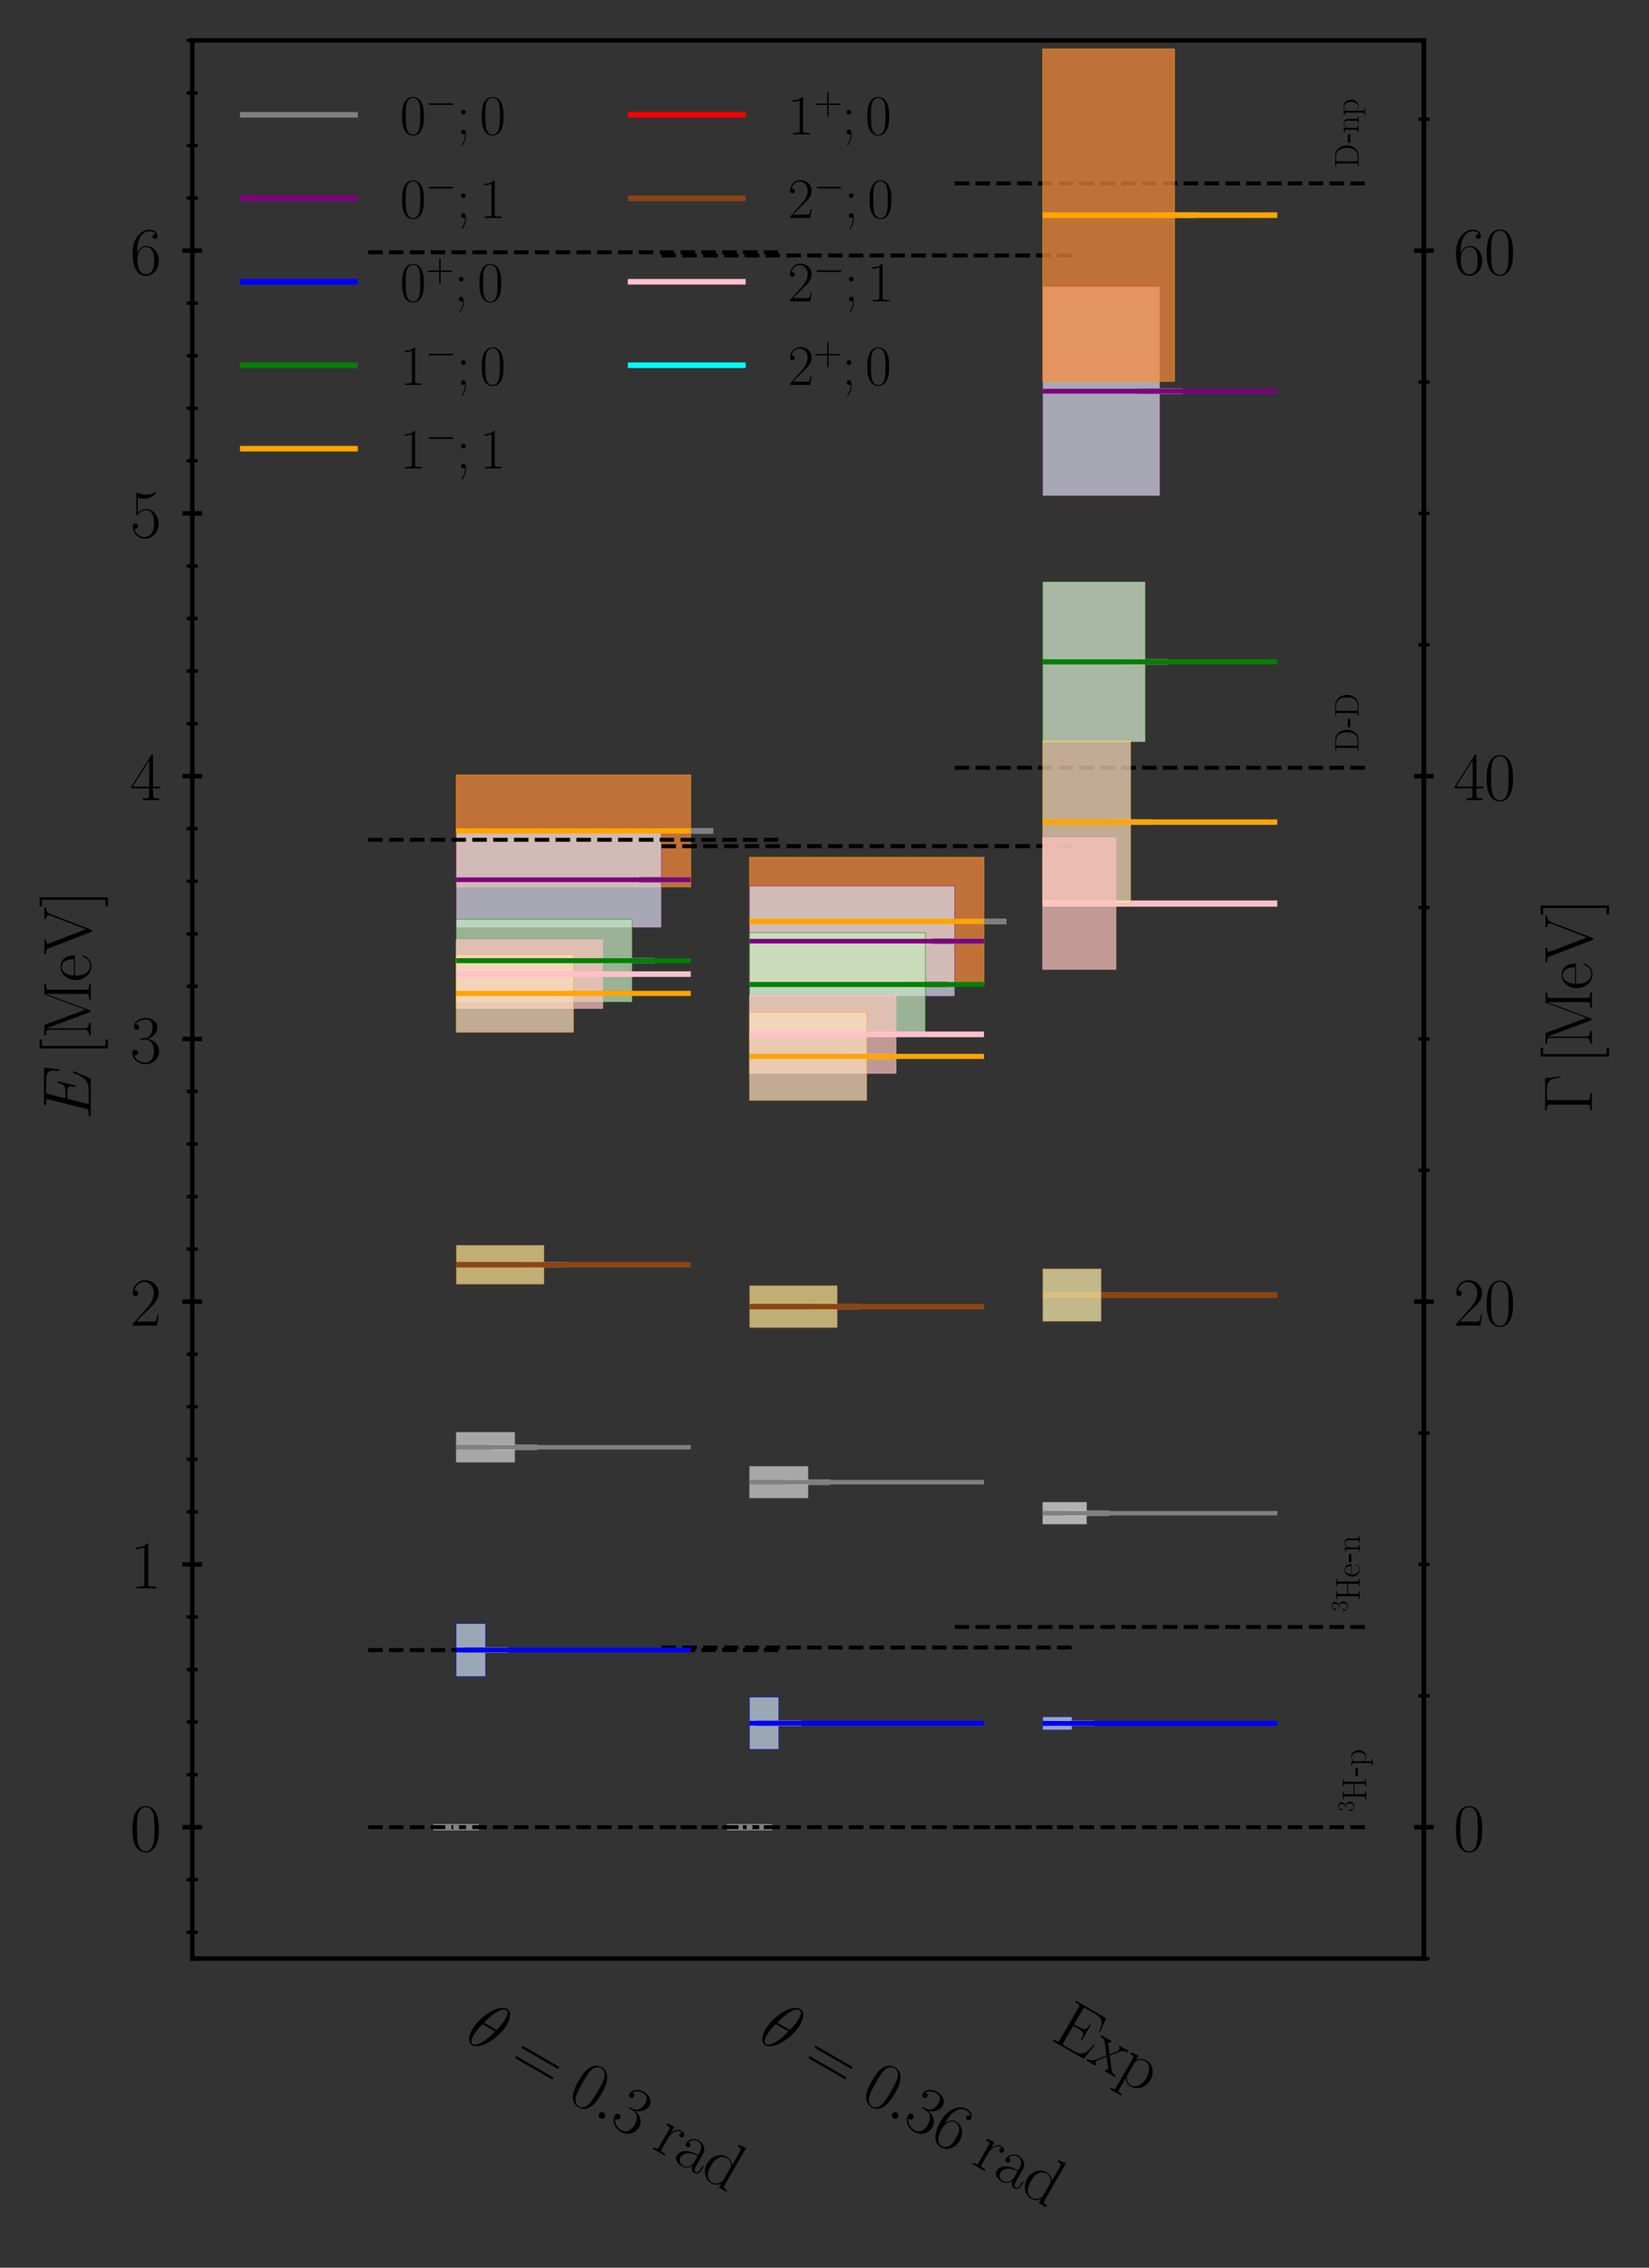 <?xml version="1.0" encoding="utf-8" standalone="no"?>
<!DOCTYPE svg PUBLIC "-//W3C//DTD SVG 1.1//EN"
  "http://www.w3.org/Graphics/SVG/1.1/DTD/svg11.dtd">
<svg xmlns:xlink="http://www.w3.org/1999/xlink" width="293.843pt" height="403.927pt" viewBox="0 0 293.843 403.927" xmlns="http://www.w3.org/2000/svg" version="1.1">
 <rect x="0" y="0" width="293.843" height="403.927" fill="#333333" stroke="none"/>
 <defs>
  <style type="text/css">*{stroke-linejoin: round; stroke-linecap: butt}</style>
 </defs>
 <g id="figure_1">
  <g id="patch_1">
   <path d="M 0 403.927 
L 293.843 403.927 
L 293.843 0 
L 0 0 
L 0 403.927 
z
" style="fill: none"/>
  </g>
  <g id="axes_1">
   <g id="patch_2">
    <path d="M 34.258 348.861 
L 253.732 348.861 
L 253.732 7.2 
L 34.258 7.2 
L 34.258 348.861 
z
" style="fill: none"/>
   </g>
   <g id="patch_3">
    <path d="M 185.799 88.333 
L 206.702 88.333 
L 206.702 51.031 
L 185.799 51.031 
z
" clip-path="url(#pcc6aacc01b)" style="fill: #dadaeb; opacity: 0.7; stroke: #800080; stroke-width: 0.1; stroke-linejoin: miter"/>
   </g>
   <g id="patch_4">
    <path d="M 133.544 302.304 
L 138.769 302.304 
L 138.769 311.586 
L 133.544 311.586 
z
" clip-path="url(#pcc6aacc01b)" style="fill: #c6dbef; opacity: 0.7; stroke: #0000ff; stroke-width: 0.1; stroke-linejoin: miter"/>
   </g>
   <g id="patch_5">
    <path d="M 81.288 289.187 
L 86.514 289.187 
L 86.514 298.621 
L 81.288 298.621 
z
" clip-path="url(#pcc6aacc01b)" style="fill: #c6dbef; opacity: 0.7; stroke: #0000ff; stroke-width: 0.1; stroke-linejoin: miter"/>
   </g>
   <g id="axes_2">
    <g id="patch_6">
     <path d="M 253.732 348.861 
L 253.732 348.861 
L 253.732 7.2 
L 253.732 7.2 
L 253.732 348.861 
z
" style="fill: none"/>
    </g>
    <g id="matplotlib.axis_1"/>
    <g id="matplotlib.axis_2">
     <g id="ytick_1">
      <g id="line2d_1">
       <defs>
        <path id="md402fafeb2" d="M 1.75 0 
L -1.75 -0 
" style="stroke: #000000; stroke-width: 0.8"/>
       </defs>
       <g>
        <use xlink:href="#md402fafeb2" x="253.732" y="325.459" style="stroke: #000000; stroke-width: 0.8"/>
       </g>
      </g>
      <g id="text_1">
       <!-- $\mathdefault{0}$ -->
       <g transform="translate(258.982 329.718) scale(0.12 -0.12)">
        <defs>
         <path id="CMR17-30" d="M 2688 2025 
C 2688 2416 2682 3080 2413 3591 
C 2176 4039 1798 4198 1466 4198 
C 1158 4198 768 4058 525 3597 
C 269 3118 243 2524 243 2025 
C 243 1661 250 1106 448 619 
C 723 -39 1216 -128 1466 -128 
C 1760 -128 2208 -7 2470 600 
C 2662 1042 2688 1559 2688 2025 
z
M 1466 -26 
C 1056 -26 813 325 723 812 
C 653 1188 653 1738 653 2096 
C 653 2588 653 2997 736 3387 
C 858 3929 1216 4096 1466 4096 
C 1728 4096 2067 3923 2189 3400 
C 2272 3036 2278 2607 2278 2096 
C 2278 1680 2278 1169 2202 792 
C 2067 95 1690 -26 1466 -26 
z
" transform="scale(0.016)"/>
        </defs>
        <use xlink:href="#CMR17-30" transform="scale(0.996)"/>
       </g>
      </g>
     </g>
     <g id="ytick_2">
      <g id="line2d_2">
       <g>
        <use xlink:href="#md402fafeb2" x="253.732" y="231.854" style="stroke: #000000; stroke-width: 0.8"/>
       </g>
      </g>
      <g id="text_2">
       <!-- $\mathdefault{20}$ -->
       <g transform="translate(258.982 236.113) scale(0.12 -0.12)">
        <defs>
         <path id="CMR17-32" d="M 2669 989 
L 2554 989 
C 2490 536 2438 459 2413 420 
C 2381 369 1920 369 1830 369 
L 602 369 
C 832 619 1280 1072 1824 1597 
C 2214 1967 2669 2402 2669 3035 
C 2669 3790 2067 4224 1395 4224 
C 691 4224 262 3604 262 3030 
C 262 2780 448 2748 525 2748 
C 589 2748 781 2787 781 3010 
C 781 3207 614 3264 525 3264 
C 486 3264 448 3258 422 3245 
C 544 3790 915 4058 1306 4058 
C 1862 4058 2227 3617 2227 3035 
C 2227 2479 1901 2000 1536 1584 
L 262 146 
L 262 0 
L 2515 0 
L 2669 989 
z
" transform="scale(0.016)"/>
        </defs>
        <use xlink:href="#CMR17-32" transform="scale(0.996)"/>
        <use xlink:href="#CMR17-30" transform="translate(45.69 0) scale(0.996)"/>
       </g>
      </g>
     </g>
     <g id="ytick_3">
      <g id="line2d_3">
       <g>
        <use xlink:href="#md402fafeb2" x="253.732" y="138.248" style="stroke: #000000; stroke-width: 0.8"/>
       </g>
      </g>
      <g id="text_3">
       <!-- $\mathdefault{40}$ -->
       <g transform="translate(258.982 142.507) scale(0.12 -0.12)">
        <defs>
         <path id="CMR17-34" d="M 2150 4122 
C 2150 4256 2144 4256 2029 4256 
L 128 1254 
L 128 1088 
L 1779 1088 
L 1779 457 
C 1779 224 1766 160 1318 160 
L 1197 160 
L 1197 0 
C 1402 0 1747 0 1965 0 
C 2182 0 2528 0 2733 0 
L 2733 160 
L 2611 160 
C 2163 160 2150 224 2150 457 
L 2150 1088 
L 2803 1088 
L 2803 1254 
L 2150 1254 
L 2150 4122 
z
M 1798 3703 
L 1798 1254 
L 256 1254 
L 1798 3703 
z
" transform="scale(0.016)"/>
        </defs>
        <use xlink:href="#CMR17-34" transform="scale(0.996)"/>
        <use xlink:href="#CMR17-30" transform="translate(45.69 0) scale(0.996)"/>
       </g>
      </g>
     </g>
     <g id="ytick_4">
      <g id="line2d_4">
       <g>
        <use xlink:href="#md402fafeb2" x="253.732" y="44.642" style="stroke: #000000; stroke-width: 0.8"/>
       </g>
      </g>
      <g id="text_4">
       <!-- $\mathdefault{60}$ -->
       <g transform="translate(258.982 48.901) scale(0.12 -0.12)">
        <defs>
         <path id="CMR17-36" d="M 678 2176 
C 678 3690 1395 4032 1811 4032 
C 1946 4032 2272 4009 2400 3776 
C 2298 3776 2106 3776 2106 3553 
C 2106 3381 2246 3323 2336 3323 
C 2394 3323 2566 3348 2566 3560 
C 2566 3954 2246 4179 1805 4179 
C 1043 4179 243 3390 243 1984 
C 243 253 966 -128 1478 -128 
C 2099 -128 2688 427 2688 1283 
C 2688 2081 2170 2662 1517 2662 
C 1126 2662 838 2407 678 1960 
L 678 2176 
z
M 1478 25 
C 691 25 691 1200 691 1436 
C 691 1896 909 2560 1504 2560 
C 1613 2560 1926 2560 2138 2120 
C 2253 1870 2253 1609 2253 1289 
C 2253 944 2253 690 2118 434 
C 1978 171 1773 25 1478 25 
z
" transform="scale(0.016)"/>
        </defs>
        <use xlink:href="#CMR17-36" transform="scale(0.996)"/>
        <use xlink:href="#CMR17-30" transform="translate(45.69 0) scale(0.996)"/>
       </g>
      </g>
     </g>
     <g id="ytick_5">
      <g id="line2d_5">
       <defs>
        <path id="m08b26674c2" d="M 1 0 
L -1 -0 
" style="stroke: #000000; stroke-width: 0.6"/>
       </defs>
       <g>
        <use xlink:href="#m08b26674c2" x="253.732" y="348.861" style="stroke: #000000; stroke-width: 0.6"/>
       </g>
      </g>
     </g>
     <g id="ytick_6">
      <g id="line2d_6">
       <g>
        <use xlink:href="#m08b26674c2" x="253.732" y="302.058" style="stroke: #000000; stroke-width: 0.6"/>
       </g>
      </g>
     </g>
     <g id="ytick_7">
      <g id="line2d_7">
       <g>
        <use xlink:href="#m08b26674c2" x="253.732" y="278.657" style="stroke: #000000; stroke-width: 0.6"/>
       </g>
      </g>
     </g>
     <g id="ytick_8">
      <g id="line2d_8">
       <g>
        <use xlink:href="#m08b26674c2" x="253.732" y="255.255" style="stroke: #000000; stroke-width: 0.6"/>
       </g>
      </g>
     </g>
     <g id="ytick_9">
      <g id="line2d_9">
       <g>
        <use xlink:href="#m08b26674c2" x="253.732" y="208.452" style="stroke: #000000; stroke-width: 0.6"/>
       </g>
      </g>
     </g>
     <g id="ytick_10">
      <g id="line2d_10">
       <g>
        <use xlink:href="#m08b26674c2" x="253.732" y="185.051" style="stroke: #000000; stroke-width: 0.6"/>
       </g>
      </g>
     </g>
     <g id="ytick_11">
      <g id="line2d_11">
       <g>
        <use xlink:href="#m08b26674c2" x="253.732" y="161.649" style="stroke: #000000; stroke-width: 0.6"/>
       </g>
      </g>
     </g>
     <g id="ytick_12">
      <g id="line2d_12">
       <g>
        <use xlink:href="#m08b26674c2" x="253.732" y="114.847" style="stroke: #000000; stroke-width: 0.6"/>
       </g>
      </g>
     </g>
     <g id="ytick_13">
      <g id="line2d_13">
       <g>
        <use xlink:href="#m08b26674c2" x="253.732" y="91.445" style="stroke: #000000; stroke-width: 0.6"/>
       </g>
      </g>
     </g>
     <g id="ytick_14">
      <g id="line2d_14">
       <g>
        <use xlink:href="#m08b26674c2" x="253.732" y="68.044" style="stroke: #000000; stroke-width: 0.6"/>
       </g>
      </g>
     </g>
     <g id="ytick_15">
      <g id="line2d_15">
       <g>
        <use xlink:href="#m08b26674c2" x="253.732" y="21.241" style="stroke: #000000; stroke-width: 0.6"/>
       </g>
      </g>
     </g>
     <g id="text_5">
      <!-- $ \Gamma \, [ {\rm MeV}]$ -->
      <g transform="translate(283.654 198.369) rotate(-90) scale(0.12 -0.12)">
       <defs>
        <path id="CMR17-0" d="M 3315 4352 
L 326 4352 
L 326 4186 
C 768 4186 838 4186 838 3898 
L 838 448 
C 838 160 768 160 326 160 
L 326 0 
C 512 0 870 0 1069 0 
C 1331 0 1638 0 1901 0 
L 1901 160 
L 1760 160 
C 1274 160 1261 224 1261 455 
L 1261 3936 
C 1261 4154 1274 4186 1530 4186 
L 2234 4186 
C 3206 4186 3258 3738 3354 2938 
L 3469 2938 
L 3315 4352 
z
" transform="scale(0.016)"/>
        <path id="CMR17-5b" d="M 1504 -1600 
L 1504 -1377 
L 902 -1377 
L 902 4544 
L 1504 4544 
L 1504 4767 
L 678 4767 
L 678 -1600 
L 1504 -1600 
z
" transform="scale(0.016)"/>
        <path id="CMR17-4d" d="M 1338 4224 
C 1299 4320 1293 4320 1158 4320 
L 339 4320 
L 339 4160 
C 781 4160 851 4160 851 3875 
L 851 610 
C 851 451 851 153 339 153 
L 339 -13 
C 486 0 755 0 915 0 
C 1075 0 1344 0 1491 -13 
L 1491 153 
C 979 153 979 451 979 610 
L 979 4135 
L 986 4135 
L 2490 89 
C 2515 25 2528 -13 2579 -13 
C 2630 -13 2643 25 2669 89 
L 4186 4166 
L 4192 4166 
L 4192 438 
C 4192 153 4122 153 3680 153 
L 3680 -13 
C 3853 0 4198 0 4384 0 
C 4570 0 4922 0 5094 -13 
L 5094 153 
C 4653 153 4582 153 4582 438 
L 4582 3875 
C 4582 4160 4653 4160 5094 4160 
L 5094 4320 
L 4282 4320 
C 4147 4320 4141 4314 4102 4218 
L 2720 502 
L 1338 4224 
z
" transform="scale(0.016)"/>
        <path id="CMR17-65" d="M 2438 1472 
C 2464 1498 2464 1511 2464 1576 
C 2464 2238 2118 2816 1389 2816 
C 710 2816 173 2169 173 1383 
C 173 551 781 -64 1459 -64 
C 2176 -64 2458 607 2458 740 
C 2458 784 2419 784 2406 784 
C 2362 784 2355 771 2330 696 
C 2189 265 1837 51 1504 51 
C 1229 51 954 203 781 480 
C 582 803 582 1176 582 1472 
L 2438 1472 
z
M 589 1568 
C 634 2505 1126 2714 1382 2714 
C 1818 2714 2112 2297 2118 1568 
L 589 1568 
z
" transform="scale(0.016)"/>
        <path id="CMR17-56" d="M 3776 3745 
C 3834 3886 3936 4160 4365 4160 
L 4365 4332 
C 4218 4319 4051 4319 3891 4319 
C 3738 4319 3475 4319 3328 4332 
L 3328 4160 
C 3648 4160 3661 3936 3661 3898 
C 3661 3827 3642 3783 3622 3732 
L 2362 446 
L 1043 3886 
C 1024 3931 1011 3963 1011 3994 
C 1011 4160 1267 4160 1402 4160 
L 1402 4319 
C 1197 4319 896 4319 685 4319 
C 518 4319 218 4319 64 4332 
L 64 4160 
C 435 4160 506 4135 582 3931 
L 2106 -26 
C 2138 -115 2144 -128 2214 -128 
C 2285 -128 2291 -115 2323 -26 
L 3776 3745 
z
" transform="scale(0.016)"/>
        <path id="CMR17-5d" d="M 915 4767 
L 90 4767 
L 90 4544 
L 691 4544 
L 691 -1377 
L 90 -1377 
L 90 -1600 
L 915 -1600 
L 915 4767 
z
" transform="scale(0.016)"/>
       </defs>
       <use xlink:href="#CMR17-0" transform="scale(0.996)"/>
       <use xlink:href="#CMR17-5b" transform="translate(73.986 0) scale(0.996)"/>
       <use xlink:href="#CMR17-4d" transform="translate(98.857 0) scale(0.996)"/>
       <use xlink:href="#CMR17-65" transform="translate(183.544 0) scale(0.996)"/>
       <use xlink:href="#CMR17-56" transform="translate(224.029 0) scale(0.996)"/>
       <use xlink:href="#CMR17-5d" transform="translate(294.403 0) scale(0.996)"/>
      </g>
     </g>
    </g>
    <g id="patch_7">
     <path d="M 253.732 348.861 
L 253.732 7.2 
" style="fill: none; stroke: #000000; stroke-width: 0.8; stroke-linejoin: miter; stroke-linecap: square"/>
    </g>
   </g>
   <g id="patch_8">
    <path d="M 185.799 -65.766 
L 217.153 -65.766 
L 217.153 -84.112 
L 185.799 -84.112 
z
" clip-path="url(#pcc6aacc01b)" style="fill: #73c476; opacity: 0.7; stroke: #008000; stroke-width: 0.1; stroke-linejoin: miter"/>
   </g>
   <g id="patch_9">
    <path d="M 133.544 152.684 
L 175.348 152.684 
L 175.348 175.556 
L 133.544 175.556 
z
" clip-path="url(#pcc6aacc01b)" style="fill: #fd8c3b; opacity: 0.7; stroke: #ffa500; stroke-width: 0.1; stroke-linejoin: miter"/>
   </g>
   <g id="patch_10">
    <path d="M 81.288 138.018 
L 123.093 138.018 
L 123.093 157.982 
L 81.288 157.982 
z
" clip-path="url(#pcc6aacc01b)" style="fill: #fd8c3b; opacity: 0.7; stroke: #ffa500; stroke-width: 0.1; stroke-linejoin: miter"/>
   </g>
   <g id="LineCollection_1">
    <path clip-path="url(#pcc6aacc01b)" style="fill: none; stroke: #00ffff; stroke-width: 1.2"/>
   </g>
   <g id="matplotlib.axis_3">
    <g id="xtick_1">
     <g id="text_6">
      <!-- $\mathrm{Exp}$ -->
      <g transform="translate(187.073 363.238) rotate(-330) scale(0.12 -0.12)">
       <defs>
        <path id="CMR17-45" d="M 3885 1615 
L 3770 1615 
C 3629 676 3546 166 2419 166 
L 1530 166 
C 1274 166 1261 197 1261 414 
L 1261 2176 
L 1862 2176 
C 2464 2176 2522 1960 2522 1430 
L 2637 1430 
L 2637 3081 
L 2522 3081 
C 2522 2557 2464 2342 1862 2342 
L 1261 2342 
L 1261 3913 
C 1261 4128 1274 4160 1530 4160 
L 2406 4160 
C 3398 4160 3514 3769 3603 2929 
L 3718 2929 
L 3565 4325 
L 326 4325 
L 326 4160 
C 768 4160 838 4160 838 3874 
L 838 451 
C 838 166 768 166 326 166 
L 326 0 
L 3654 0 
L 3885 1615 
z
" transform="scale(0.016)"/>
        <path id="CMR17-78" d="M 1664 1477 
C 1856 1726 2074 2006 2253 2216 
C 2464 2458 2707 2560 2989 2560 
L 2989 2726 
C 2880 2726 2656 2726 2541 2726 
C 2368 2726 2170 2726 2022 2732 
L 2022 2566 
C 2112 2553 2163 2489 2163 2400 
C 2163 2285 2099 2215 2067 2171 
L 1594 1573 
L 1030 2306 
C 973 2376 973 2388 973 2420 
C 973 2497 1037 2560 1146 2560 
L 1146 2732 
C 992 2726 717 2726 557 2726 
C 384 2726 179 2726 38 2732 
L 38 2560 
C 384 2560 461 2534 614 2343 
L 1350 1395 
C 1363 1382 1395 1344 1395 1325 
C 1395 1299 838 619 768 530 
C 480 185 179 160 6 160 
L 6 0 
C 115 0 339 0 454 0 
C 582 0 864 0 979 -6 
L 979 160 
C 941 166 838 179 838 325 
C 838 440 890 510 947 586 
L 1478 1236 
L 2035 512 
C 2086 442 2163 346 2163 301 
C 2163 211 2086 160 1984 160 
L 1984 -6 
C 2138 0 2413 0 2573 0 
C 2746 0 2950 0 3091 -6 
L 3091 160 
C 2771 160 2675 172 2522 370 
L 1664 1477 
z
" transform="scale(0.016)"/>
        <path id="CMR17-70" d="M 1408 -1063 
C 998 -1063 973 -1037 973 -789 
L 973 402 
C 1158 134 1427 -38 1766 -38 
C 2406 -38 3053 523 3053 1388 
C 3053 2191 2496 2802 1837 2802 
C 1453 2802 1139 2592 960 2338 
L 960 2802 
L 198 2732 
L 198 2567 
C 576 2567 634 2528 634 2223 
L 634 -789 
C 634 -1031 608 -1063 198 -1063 
L 198 -1228 
C 352 -1216 634 -1216 800 -1216 
C 966 -1216 1254 -1216 1408 -1228 
L 1408 -1063 
z
M 973 2012 
C 973 2102 973 2235 1222 2471 
C 1254 2497 1472 2688 1792 2688 
C 2259 2688 2643 2108 2643 1382 
C 2643 656 2234 64 1728 64 
C 1498 64 1248 172 1056 472 
C 973 612 973 650 973 752 
L 973 2012 
z
" transform="scale(0.016)"/>
       </defs>
       <use xlink:href="#CMR17-45" transform="scale(0.996)"/>
       <use xlink:href="#CMR17-78" transform="translate(62.586 0) scale(0.996)"/>
       <use xlink:href="#CMR17-70" transform="translate(110.879 0) scale(0.996)"/>
      </g>
     </g>
    </g>
    <g id="xtick_2">
     <g id="text_7">
      <!-- $\mathrm{\theta=0.36\ rad}$ -->
      <g transform="translate(134.817 363.238) rotate(-330) scale(0.12 -0.12)">
       <defs>
        <path id="CMMI12-12" d="M 2835 3200 
C 2835 3850 2630 4480 2106 4480 
C 1210 4480 256 2615 256 1216 
C 256 923 320 -64 992 -64 
C 1862 -64 2835 1756 2835 3200 
z
M 896 2304 
C 992 2679 1126 3214 1382 3665 
C 1594 4047 1818 4352 2099 4352 
C 2310 4352 2451 4174 2451 3564 
C 2451 3334 2432 3017 2246 2304 
L 896 2304 
z
M 2202 2113 
C 2042 1490 1907 1088 1677 687 
C 1491 363 1267 64 998 64 
C 800 64 640 217 640 846 
C 640 1260 742 1693 845 2113 
L 2202 2113 
z
" transform="scale(0.016)"/>
        <path id="CMR17-3d" d="M 4115 2017 
C 4211 2017 4307 2017 4307 2125 
C 4307 2240 4198 2240 4090 2240 
L 512 2240 
C 403 2240 294 2240 294 2125 
C 294 2017 390 2017 486 2017 
L 4115 2017 
z
M 4090 896 
C 4198 896 4307 896 4307 1011 
C 4307 1119 4211 1119 4115 1119 
L 486 1119 
C 390 1119 294 1119 294 1011 
C 294 896 403 896 512 896 
L 4090 896 
z
" transform="scale(0.016)"/>
        <path id="CMMI12-3a" d="M 1178 307 
C 1178 492 1024 619 870 619 
C 685 619 557 466 557 313 
C 557 128 710 0 864 0 
C 1050 0 1178 153 1178 307 
z
" transform="scale(0.016)"/>
        <path id="CMR17-33" d="M 1414 2157 
C 1984 2157 2234 1662 2234 1090 
C 2234 320 1824 25 1453 25 
C 1114 25 563 194 390 693 
C 422 680 454 680 486 680 
C 640 680 755 782 755 948 
C 755 1133 614 1216 486 1216 
C 378 1216 211 1165 211 926 
C 211 335 787 -128 1466 -128 
C 2176 -128 2720 430 2720 1085 
C 2720 1707 2208 2157 1600 2227 
C 2086 2328 2554 2756 2554 3329 
C 2554 3820 2048 4179 1472 4179 
C 890 4179 378 3829 378 3329 
C 378 3110 544 3072 627 3072 
C 762 3072 877 3155 877 3321 
C 877 3486 762 3569 627 3569 
C 602 3569 570 3569 544 3557 
C 730 3959 1235 4032 1459 4032 
C 1683 4032 2106 3925 2106 3320 
C 2106 3143 2080 2828 1862 2550 
C 1670 2304 1453 2304 1242 2284 
C 1210 2284 1062 2269 1037 2269 
C 992 2263 966 2257 966 2208 
C 966 2163 973 2157 1101 2157 
L 1414 2157 
z
" transform="scale(0.016)"/>
        <path id="CMR17-72" d="M 960 1497 
C 960 2112 1222 2688 1702 2688 
C 1747 2688 1792 2682 1837 2662 
C 1837 2662 1696 2617 1696 2452 
C 1696 2298 1818 2234 1914 2234 
C 1990 2234 2131 2279 2131 2458 
C 2131 2663 1926 2790 1709 2790 
C 1222 2790 1011 2317 947 2093 
L 941 2093 
L 941 2790 
L 198 2720 
L 198 2554 
C 576 2554 634 2515 634 2208 
L 634 428 
C 634 184 608 153 198 153 
L 198 -13 
C 352 0 646 0 813 0 
C 998 0 1325 0 1498 -13 
L 1498 153 
C 1037 153 960 153 960 440 
L 960 1497 
z
" transform="scale(0.016)"/>
        <path id="CMR17-61" d="M 2304 1653 
C 2304 2072 2304 2294 2035 2543 
C 1798 2752 1523 2816 1306 2816 
C 800 2816 435 2407 435 1971 
C 435 1728 627 1728 666 1728 
C 749 1728 896 1778 896 1954 
C 896 2112 774 2181 666 2181 
C 640 2181 608 2174 589 2168 
C 723 2592 1069 2714 1293 2714 
C 1613 2714 1965 2429 1965 1885 
L 1965 1600 
C 1587 1600 1133 1549 774 1357 
C 371 1133 256 813 256 570 
C 256 77 832 -64 1171 -64 
C 1523 -64 1850 139 1990 511 
C 2003 233 2182 -18 2464 -18 
C 2598 -18 2938 70 2938 567 
L 2938 920 
L 2822 920 
L 2822 562 
C 2822 178 2650 128 2566 128 
C 2304 128 2304 458 2304 738 
L 2304 1653 
z
M 1965 870 
C 1965 317 1568 38 1216 38 
C 896 38 646 275 646 570 
C 646 761 730 1100 1101 1305 
C 1408 1478 1760 1504 1965 1504 
L 1965 870 
z
" transform="scale(0.016)"/>
        <path id="CMR17-64" d="M 1869 4326 
L 1869 4160 
C 2246 4160 2304 4122 2304 3820 
L 2304 2345 
C 2278 2377 2016 2790 1498 2790 
C 845 2790 211 2208 211 1364 
C 211 525 806 -64 1434 -64 
C 1978 -64 2259 337 2291 380 
L 2291 -63 
L 3066 -63 
L 3066 128 
C 2688 128 2630 166 2630 473 
L 2630 4396 
L 1869 4326 
z
M 2291 755 
C 2291 563 2176 390 2029 262 
C 1811 70 1594 38 1472 38 
C 1286 38 621 134 621 1356 
C 621 2612 1363 2688 1530 2688 
C 1824 2688 2061 2522 2208 2291 
C 2291 2157 2291 2138 2291 2023 
L 2291 755 
z
" transform="scale(0.016)"/>
       </defs>
       <use xlink:href="#CMMI12-12" transform="scale(0.996)"/>
       <use xlink:href="#CMR17-3d" transform="translate(75.844 0) scale(0.996)"/>
       <use xlink:href="#CMR17-30" transform="translate(175.232 0) scale(0.996)"/>
       <use xlink:href="#CMMI12-3a" transform="translate(220.923 0) scale(0.996)"/>
       <use xlink:href="#CMR17-33" transform="translate(248.02 0) scale(0.996)"/>
       <use xlink:href="#CMR17-36" transform="translate(293.71 0) scale(0.996)"/>
       <use xlink:href="#CMR17-72" transform="translate(367.096 0) scale(0.996)"/>
       <use xlink:href="#CMR17-61" transform="translate(402.377 0) scale(0.996)"/>
       <use xlink:href="#CMR17-64" transform="translate(448.067 0) scale(0.996)"/>
      </g>
     </g>
    </g>
    <g id="xtick_3">
     <g id="text_8">
      <!-- $\mathrm{\theta=0.3\ rad}$ -->
      <g transform="translate(82.561 363.238) rotate(-330) scale(0.12 -0.12)">
       <use xlink:href="#CMMI12-12" transform="scale(0.996)"/>
       <use xlink:href="#CMR17-3d" transform="translate(75.844 0) scale(0.996)"/>
       <use xlink:href="#CMR17-30" transform="translate(175.232 0) scale(0.996)"/>
       <use xlink:href="#CMMI12-3a" transform="translate(220.923 0) scale(0.996)"/>
       <use xlink:href="#CMR17-33" transform="translate(248.02 0) scale(0.996)"/>
       <use xlink:href="#CMR17-72" transform="translate(321.406 0) scale(0.996)"/>
       <use xlink:href="#CMR17-61" transform="translate(356.686 0) scale(0.996)"/>
       <use xlink:href="#CMR17-64" transform="translate(402.377 0) scale(0.996)"/>
      </g>
     </g>
    </g>
   </g>
   <g id="matplotlib.axis_4">
    <g id="ytick_16">
     <g id="line2d_16">
      <g>
       <use xlink:href="#md402fafeb2" x="34.258" y="325.459" style="stroke: #000000; stroke-width: 0.8"/>
      </g>
     </g>
     <g id="text_9">
      <!-- $\mathdefault{0}$ -->
      <g transform="translate(23.155 329.718) scale(0.12 -0.12)">
       <use xlink:href="#CMR17-30" transform="scale(0.996)"/>
      </g>
     </g>
    </g>
    <g id="ytick_17">
     <g id="line2d_17">
      <g>
       <use xlink:href="#md402fafeb2" x="34.258" y="278.657" style="stroke: #000000; stroke-width: 0.8"/>
      </g>
     </g>
     <g id="text_10">
      <!-- $\mathdefault{1}$ -->
      <g transform="translate(23.155 282.916) scale(0.12 -0.12)">
       <defs>
        <path id="CMR17-31" d="M 1702 4058 
C 1702 4192 1696 4192 1606 4192 
C 1357 3916 979 3827 621 3827 
C 602 3827 570 3827 563 3808 
C 557 3795 557 3782 557 3648 
C 755 3648 1088 3686 1344 3839 
L 1344 461 
C 1344 236 1331 160 781 160 
L 589 160 
L 589 0 
C 896 0 1216 0 1523 0 
C 1830 0 2150 0 2458 0 
L 2458 160 
L 2266 160 
C 1715 160 1702 230 1702 458 
L 1702 4058 
z
" transform="scale(0.016)"/>
       </defs>
       <use xlink:href="#CMR17-31" transform="scale(0.996)"/>
      </g>
     </g>
    </g>
    <g id="ytick_18">
     <g id="line2d_18">
      <g>
       <use xlink:href="#md402fafeb2" x="34.258" y="231.854" style="stroke: #000000; stroke-width: 0.8"/>
      </g>
     </g>
     <g id="text_11">
      <!-- $\mathdefault{2}$ -->
      <g transform="translate(23.155 236.113) scale(0.12 -0.12)">
       <use xlink:href="#CMR17-32" transform="scale(0.996)"/>
      </g>
     </g>
    </g>
    <g id="ytick_19">
     <g id="line2d_19">
      <g>
       <use xlink:href="#md402fafeb2" x="34.258" y="185.051" style="stroke: #000000; stroke-width: 0.8"/>
      </g>
     </g>
     <g id="text_12">
      <!-- $\mathdefault{3}$ -->
      <g transform="translate(23.155 189.31) scale(0.12 -0.12)">
       <use xlink:href="#CMR17-33" transform="scale(0.996)"/>
      </g>
     </g>
    </g>
    <g id="ytick_20">
     <g id="line2d_20">
      <g>
       <use xlink:href="#md402fafeb2" x="34.258" y="138.248" style="stroke: #000000; stroke-width: 0.8"/>
      </g>
     </g>
     <g id="text_13">
      <!-- $\mathdefault{4}$ -->
      <g transform="translate(23.155 142.507) scale(0.12 -0.12)">
       <use xlink:href="#CMR17-34" transform="scale(0.996)"/>
      </g>
     </g>
    </g>
    <g id="ytick_21">
     <g id="line2d_21">
      <g>
       <use xlink:href="#md402fafeb2" x="34.258" y="91.445" style="stroke: #000000; stroke-width: 0.8"/>
      </g>
     </g>
     <g id="text_14">
      <!-- $\mathdefault{5}$ -->
      <g transform="translate(23.155 95.704) scale(0.12 -0.12)">
       <defs>
        <path id="CMR17-35" d="M 730 3692 
C 794 3666 1056 3584 1325 3584 
C 1920 3584 2246 3911 2432 4100 
C 2432 4157 2432 4192 2394 4192 
C 2387 4192 2374 4192 2323 4163 
C 2099 4058 1837 3973 1517 3973 
C 1325 3973 1037 3999 723 4139 
C 653 4171 640 4171 634 4171 
C 602 4171 595 4164 595 4037 
L 595 2203 
C 595 2089 595 2057 659 2057 
C 691 2057 704 2070 736 2114 
C 941 2401 1222 2522 1542 2522 
C 1766 2522 2246 2382 2246 1289 
C 2246 1085 2246 715 2054 421 
C 1894 159 1645 25 1370 25 
C 947 25 518 320 403 814 
C 429 807 480 795 506 795 
C 589 795 749 840 749 1038 
C 749 1210 627 1280 506 1280 
C 358 1280 262 1190 262 1011 
C 262 454 704 -128 1382 -128 
C 2042 -128 2669 440 2669 1264 
C 2669 2030 2170 2624 1549 2624 
C 1222 2624 947 2503 730 2274 
L 730 3692 
z
" transform="scale(0.016)"/>
       </defs>
       <use xlink:href="#CMR17-35" transform="scale(0.996)"/>
      </g>
     </g>
    </g>
    <g id="ytick_22">
     <g id="line2d_22">
      <g>
       <use xlink:href="#md402fafeb2" x="34.258" y="44.642" style="stroke: #000000; stroke-width: 0.8"/>
      </g>
     </g>
     <g id="text_15">
      <!-- $\mathdefault{6}$ -->
      <g transform="translate(23.155 48.901) scale(0.12 -0.12)">
       <use xlink:href="#CMR17-36" transform="scale(0.996)"/>
      </g>
     </g>
    </g>
    <g id="ytick_23">
     <g id="line2d_23">
      <g>
       <use xlink:href="#m08b26674c2" x="34.258" y="344.181" style="stroke: #000000; stroke-width: 0.6"/>
      </g>
     </g>
    </g>
    <g id="ytick_24">
     <g id="line2d_24">
      <g>
       <use xlink:href="#m08b26674c2" x="34.258" y="334.82" style="stroke: #000000; stroke-width: 0.6"/>
      </g>
     </g>
    </g>
    <g id="ytick_25">
     <g id="line2d_25">
      <g>
       <use xlink:href="#m08b26674c2" x="34.258" y="316.099" style="stroke: #000000; stroke-width: 0.6"/>
      </g>
     </g>
    </g>
    <g id="ytick_26">
     <g id="line2d_26">
      <g>
       <use xlink:href="#m08b26674c2" x="34.258" y="306.738" style="stroke: #000000; stroke-width: 0.6"/>
      </g>
     </g>
    </g>
    <g id="ytick_27">
     <g id="line2d_27">
      <g>
       <use xlink:href="#m08b26674c2" x="34.258" y="297.378" style="stroke: #000000; stroke-width: 0.6"/>
      </g>
     </g>
    </g>
    <g id="ytick_28">
     <g id="line2d_28">
      <g>
       <use xlink:href="#m08b26674c2" x="34.258" y="288.017" style="stroke: #000000; stroke-width: 0.6"/>
      </g>
     </g>
    </g>
    <g id="ytick_29">
     <g id="line2d_29">
      <g>
       <use xlink:href="#m08b26674c2" x="34.258" y="269.296" style="stroke: #000000; stroke-width: 0.6"/>
      </g>
     </g>
    </g>
    <g id="ytick_30">
     <g id="line2d_30">
      <g>
       <use xlink:href="#m08b26674c2" x="34.258" y="259.935" style="stroke: #000000; stroke-width: 0.6"/>
      </g>
     </g>
    </g>
    <g id="ytick_31">
     <g id="line2d_31">
      <g>
       <use xlink:href="#m08b26674c2" x="34.258" y="250.575" style="stroke: #000000; stroke-width: 0.6"/>
      </g>
     </g>
    </g>
    <g id="ytick_32">
     <g id="line2d_32">
      <g>
       <use xlink:href="#m08b26674c2" x="34.258" y="241.214" style="stroke: #000000; stroke-width: 0.6"/>
      </g>
     </g>
    </g>
    <g id="ytick_33">
     <g id="line2d_33">
      <g>
       <use xlink:href="#m08b26674c2" x="34.258" y="222.493" style="stroke: #000000; stroke-width: 0.6"/>
      </g>
     </g>
    </g>
    <g id="ytick_34">
     <g id="line2d_34">
      <g>
       <use xlink:href="#m08b26674c2" x="34.258" y="213.133" style="stroke: #000000; stroke-width: 0.6"/>
      </g>
     </g>
    </g>
    <g id="ytick_35">
     <g id="line2d_35">
      <g>
       <use xlink:href="#m08b26674c2" x="34.258" y="203.772" style="stroke: #000000; stroke-width: 0.6"/>
      </g>
     </g>
    </g>
    <g id="ytick_36">
     <g id="line2d_36">
      <g>
       <use xlink:href="#m08b26674c2" x="34.258" y="194.411" style="stroke: #000000; stroke-width: 0.6"/>
      </g>
     </g>
    </g>
    <g id="ytick_37">
     <g id="line2d_37">
      <g>
       <use xlink:href="#m08b26674c2" x="34.258" y="175.69" style="stroke: #000000; stroke-width: 0.6"/>
      </g>
     </g>
    </g>
    <g id="ytick_38">
     <g id="line2d_38">
      <g>
       <use xlink:href="#m08b26674c2" x="34.258" y="166.33" style="stroke: #000000; stroke-width: 0.6"/>
      </g>
     </g>
    </g>
    <g id="ytick_39">
     <g id="line2d_39">
      <g>
       <use xlink:href="#m08b26674c2" x="34.258" y="156.969" style="stroke: #000000; stroke-width: 0.6"/>
      </g>
     </g>
    </g>
    <g id="ytick_40">
     <g id="line2d_40">
      <g>
       <use xlink:href="#m08b26674c2" x="34.258" y="147.609" style="stroke: #000000; stroke-width: 0.6"/>
      </g>
     </g>
    </g>
    <g id="ytick_41">
     <g id="line2d_41">
      <g>
       <use xlink:href="#m08b26674c2" x="34.258" y="128.887" style="stroke: #000000; stroke-width: 0.6"/>
      </g>
     </g>
    </g>
    <g id="ytick_42">
     <g id="line2d_42">
      <g>
       <use xlink:href="#m08b26674c2" x="34.258" y="119.527" style="stroke: #000000; stroke-width: 0.6"/>
      </g>
     </g>
    </g>
    <g id="ytick_43">
     <g id="line2d_43">
      <g>
       <use xlink:href="#m08b26674c2" x="34.258" y="110.166" style="stroke: #000000; stroke-width: 0.6"/>
      </g>
     </g>
    </g>
    <g id="ytick_44">
     <g id="line2d_44">
      <g>
       <use xlink:href="#m08b26674c2" x="34.258" y="100.806" style="stroke: #000000; stroke-width: 0.6"/>
      </g>
     </g>
    </g>
    <g id="ytick_45">
     <g id="line2d_45">
      <g>
       <use xlink:href="#m08b26674c2" x="34.258" y="82.085" style="stroke: #000000; stroke-width: 0.6"/>
      </g>
     </g>
    </g>
    <g id="ytick_46">
     <g id="line2d_46">
      <g>
       <use xlink:href="#m08b26674c2" x="34.258" y="72.724" style="stroke: #000000; stroke-width: 0.6"/>
      </g>
     </g>
    </g>
    <g id="ytick_47">
     <g id="line2d_47">
      <g>
       <use xlink:href="#m08b26674c2" x="34.258" y="63.363" style="stroke: #000000; stroke-width: 0.6"/>
      </g>
     </g>
    </g>
    <g id="ytick_48">
     <g id="line2d_48">
      <g>
       <use xlink:href="#m08b26674c2" x="34.258" y="54.003" style="stroke: #000000; stroke-width: 0.6"/>
      </g>
     </g>
    </g>
    <g id="ytick_49">
     <g id="line2d_49">
      <g>
       <use xlink:href="#m08b26674c2" x="34.258" y="35.282" style="stroke: #000000; stroke-width: 0.6"/>
      </g>
     </g>
    </g>
    <g id="ytick_50">
     <g id="line2d_50">
      <g>
       <use xlink:href="#m08b26674c2" x="34.258" y="25.921" style="stroke: #000000; stroke-width: 0.6"/>
      </g>
     </g>
    </g>
    <g id="ytick_51">
     <g id="line2d_51">
      <g>
       <use xlink:href="#m08b26674c2" x="34.258" y="16.561" style="stroke: #000000; stroke-width: 0.6"/>
      </g>
     </g>
    </g>
    <g id="ytick_52">
     <g id="line2d_52">
      <g>
       <use xlink:href="#m08b26674c2" x="34.258" y="7.2" style="stroke: #000000; stroke-width: 0.6"/>
      </g>
     </g>
    </g>
    <g id="text_16">
     <!-- $ E \, [{\rm MeV}]$ -->
     <g transform="translate(16.166 199.395) rotate(-90) scale(0.12 -0.12)">
      <defs>
       <path id="CMMI12-45" d="M 4448 1489 
C 4454 1508 4474 1554 4474 1579 
C 4474 1611 4448 1643 4410 1643 
C 4384 1643 4371 1637 4352 1617 
C 4339 1611 4339 1598 4282 1469 
C 3904 570 3629 185 2605 185 
L 1670 185 
C 1581 185 1568 185 1530 192 
C 1459 198 1453 211 1453 262 
C 1453 307 1466 345 1478 403 
L 1920 2176 
L 2554 2176 
C 3053 2176 3091 2066 3091 1874 
C 3091 1810 3091 1752 3046 1560 
C 3034 1534 3027 1508 3027 1489 
C 3027 1444 3059 1425 3098 1425 
C 3155 1425 3162 1469 3187 1559 
L 3552 3042 
C 3552 3073 3526 3105 3488 3105 
C 3430 3105 3424 3080 3398 2990 
C 3270 2501 3142 2361 2573 2361 
L 1965 2361 
L 2362 3930 
C 2419 4154 2432 4154 2694 4154 
L 3610 4154 
C 4397 4154 4557 3943 4557 3458 
C 4557 3451 4557 3273 4531 3062 
C 4525 3036 4518 2998 4518 2985 
C 4518 2934 4550 2915 4589 2915 
C 4634 2915 4659 2941 4672 3055 
L 4806 4174 
C 4806 4195 4819 4263 4819 4277 
C 4819 4352 4762 4352 4646 4352 
L 1523 4352 
C 1402 4352 1338 4352 1338 4229 
C 1338 4154 1382 4154 1491 4154 
C 1888 4154 1888 4114 1888 4052 
C 1888 4020 1882 3994 1862 3924 
L 998 473 
C 941 249 928 185 480 185 
C 358 185 294 185 294 70 
C 294 0 333 0 461 0 
L 3674 0 
C 3814 0 3821 6 3866 110 
L 4448 1489 
z
" transform="scale(0.016)"/>
      </defs>
      <use xlink:href="#CMMI12-45" transform="scale(0.996)"/>
      <use xlink:href="#CMR17-5b" transform="translate(94.656 0) scale(0.996)"/>
      <use xlink:href="#CMR17-4d" transform="translate(119.527 0) scale(0.996)"/>
      <use xlink:href="#CMR17-65" transform="translate(204.214 0) scale(0.996)"/>
      <use xlink:href="#CMR17-56" transform="translate(244.7 0) scale(0.996)"/>
      <use xlink:href="#CMR17-5d" transform="translate(315.073 0) scale(0.996)"/>
     </g>
    </g>
   </g>
   <g id="LineCollection_2">
    <path d="M 193.638 269.53 
L 193.638 269.53 
" clip-path="url(#pcc6aacc01b)" style="fill: none; stroke: #808080; stroke-width: 1.5"/>
    <path d="M 143.995 264.006 
L 143.995 264.006 
" clip-path="url(#pcc6aacc01b)" style="fill: none; stroke: #808080; stroke-width: 1.5"/>
    <path d="M 91.739 257.78 
L 91.739 257.78 
" clip-path="url(#pcc6aacc01b)" style="fill: none; stroke: #808080; stroke-width: 1.5"/>
   </g>
   <g id="line2d_53">
    <defs>
     <path id="mc9231d4713" d="M 4 0 
L -4 -0 
" style="stroke: #808080"/>
    </defs>
    <g clip-path="url(#pcc6aacc01b)">
     <use xlink:href="#mc9231d4713" x="193.638" y="269.53" style="fill: #808080; stroke: #808080"/>
     <use xlink:href="#mc9231d4713" x="143.995" y="264.006" style="fill: #808080; stroke: #808080"/>
     <use xlink:href="#mc9231d4713" x="91.739" y="257.78" style="fill: #808080; stroke: #808080"/>
    </g>
   </g>
   <g id="line2d_54">
    <g clip-path="url(#pcc6aacc01b)">
     <use xlink:href="#mc9231d4713" x="193.638" y="269.53" style="fill: #808080; stroke: #808080"/>
     <use xlink:href="#mc9231d4713" x="143.995" y="264.006" style="fill: #808080; stroke: #808080"/>
     <use xlink:href="#mc9231d4713" x="91.739" y="257.78" style="fill: #808080; stroke: #808080"/>
    </g>
   </g>
   <g id="patch_11">
    <path d="M 185.799 -76.132 
L 222.378 -76.132 
L 222.378 -99.019 
L 185.799 -99.019 
z
" clip-path="url(#pcc6aacc01b)" style="fill: #959595; opacity: 0.7; stroke: #808080; stroke-width: 0.1; stroke-linejoin: miter"/>
   </g>
   <g id="patch_12">
    <path d="M 133.544 157.822 
L 170.123 157.822 
L 170.123 177.464 
L 133.544 177.464 
z
" clip-path="url(#pcc6aacc01b)" style="fill: #dadaeb; opacity: 0.7; stroke: #800080; stroke-width: 0.1; stroke-linejoin: miter"/>
   </g>
   <g id="patch_13">
    <path d="M 81.288 148.168 
L 117.867 148.168 
L 117.867 165.232 
L 81.288 165.232 
z
" clip-path="url(#pcc6aacc01b)" style="fill: #dadaeb; opacity: 0.7; stroke: #800080; stroke-width: 0.1; stroke-linejoin: miter"/>
   </g>
   <g id="LineCollection_3">
    <path clip-path="url(#pcc6aacc01b)" style="fill: none; stroke: #808080; stroke-width: 1.5"/>
    <path d="M 170.123 167.643 
L 170.123 167.643 
" clip-path="url(#pcc6aacc01b)" style="fill: none; stroke: #808080; stroke-width: 1.5"/>
    <path d="M 117.867 156.7 
L 117.867 156.7 
" clip-path="url(#pcc6aacc01b)" style="fill: none; stroke: #808080; stroke-width: 1.5"/>
   </g>
   <g id="line2d_55">
    <g clip-path="url(#pcc6aacc01b)">
     <use xlink:href="#mc9231d4713" x="204.652" y="-1" style="fill: #808080; stroke: #808080"/>
     <use xlink:href="#mc9231d4713" x="170.123" y="167.643" style="fill: #808080; stroke: #808080"/>
     <use xlink:href="#mc9231d4713" x="117.867" y="156.7" style="fill: #808080; stroke: #808080"/>
    </g>
   </g>
   <g id="line2d_56">
    <g clip-path="url(#pcc6aacc01b)">
     <use xlink:href="#mc9231d4713" x="204.652" y="-1" style="fill: #808080; stroke: #808080"/>
     <use xlink:href="#mc9231d4713" x="170.123" y="167.643" style="fill: #808080; stroke: #808080"/>
     <use xlink:href="#mc9231d4713" x="117.867" y="156.7" style="fill: #808080; stroke: #808080"/>
    </g>
   </g>
   <g id="LineCollection_4">
    <path d="M 206.702 69.682 
L 206.702 69.682 
" clip-path="url(#pcc6aacc01b)" style="fill: none; stroke: #808080; stroke-width: 1.5"/>
    <path d="M 138.769 306.945 
L 138.769 306.945 
" clip-path="url(#pcc6aacc01b)" style="fill: none; stroke: #808080; stroke-width: 1.5"/>
    <path d="M 86.514 293.904 
L 86.514 293.904 
" clip-path="url(#pcc6aacc01b)" style="fill: none; stroke: #808080; stroke-width: 1.5"/>
   </g>
   <g id="line2d_57">
    <g clip-path="url(#pcc6aacc01b)">
     <use xlink:href="#mc9231d4713" x="206.702" y="69.682" style="fill: #808080; stroke: #808080"/>
     <use xlink:href="#mc9231d4713" x="138.769" y="306.945" style="fill: #808080; stroke: #808080"/>
     <use xlink:href="#mc9231d4713" x="86.514" y="293.904" style="fill: #808080; stroke: #808080"/>
    </g>
   </g>
   <g id="line2d_58">
    <g clip-path="url(#pcc6aacc01b)">
     <use xlink:href="#mc9231d4713" x="206.702" y="69.682" style="fill: #808080; stroke: #808080"/>
     <use xlink:href="#mc9231d4713" x="138.769" y="306.945" style="fill: #808080; stroke: #808080"/>
     <use xlink:href="#mc9231d4713" x="86.514" y="293.904" style="fill: #808080; stroke: #808080"/>
    </g>
   </g>
   <g id="LineCollection_5">
    <path d="M 191.025 306.972 
L 191.025 306.972 
" clip-path="url(#pcc6aacc01b)" style="fill: none; stroke: #808080; stroke-width: 1.5"/>
    <path d="M 164.897 175.357 
L 164.897 175.357 
" clip-path="url(#pcc6aacc01b)" style="fill: none; stroke: #808080; stroke-width: 1.5"/>
    <path d="M 112.642 171.116 
L 112.642 171.116 
" clip-path="url(#pcc6aacc01b)" style="fill: none; stroke: #808080; stroke-width: 1.5"/>
   </g>
   <g id="line2d_59">
    <g clip-path="url(#pcc6aacc01b)">
     <use xlink:href="#mc9231d4713" x="191.025" y="306.972" style="fill: #808080; stroke: #808080"/>
     <use xlink:href="#mc9231d4713" x="164.897" y="175.357" style="fill: #808080; stroke: #808080"/>
     <use xlink:href="#mc9231d4713" x="112.642" y="171.116" style="fill: #808080; stroke: #808080"/>
    </g>
   </g>
   <g id="line2d_60">
    <g clip-path="url(#pcc6aacc01b)">
     <use xlink:href="#mc9231d4713" x="191.025" y="306.972" style="fill: #808080; stroke: #808080"/>
     <use xlink:href="#mc9231d4713" x="164.897" y="175.357" style="fill: #808080; stroke: #808080"/>
     <use xlink:href="#mc9231d4713" x="112.642" y="171.116" style="fill: #808080; stroke: #808080"/>
    </g>
   </g>
   <g id="LineCollection_6">
    <path d="M 204.089 117.889 
L 204.089 117.889 
" clip-path="url(#pcc6aacc01b)" style="fill: none; stroke: #808080; stroke-width: 1.5"/>
    <path d="M 154.446 188.164 
L 154.446 188.164 
" clip-path="url(#pcc6aacc01b)" style="fill: none; stroke: #808080; stroke-width: 1.5"/>
    <path d="M 102.19 176.943 
L 102.19 176.943 
" clip-path="url(#pcc6aacc01b)" style="fill: none; stroke: #808080; stroke-width: 1.5"/>
   </g>
   <g id="line2d_61">
    <g clip-path="url(#pcc6aacc01b)">
     <use xlink:href="#mc9231d4713" x="204.089" y="117.889" style="fill: #808080; stroke: #808080"/>
     <use xlink:href="#mc9231d4713" x="154.446" y="188.164" style="fill: #808080; stroke: #808080"/>
     <use xlink:href="#mc9231d4713" x="102.19" y="176.943" style="fill: #808080; stroke: #808080"/>
    </g>
   </g>
   <g id="line2d_62">
    <g clip-path="url(#pcc6aacc01b)">
     <use xlink:href="#mc9231d4713" x="204.089" y="117.889" style="fill: #808080; stroke: #808080"/>
     <use xlink:href="#mc9231d4713" x="154.446" y="188.164" style="fill: #808080; stroke: #808080"/>
     <use xlink:href="#mc9231d4713" x="102.19" y="176.943" style="fill: #808080; stroke: #808080"/>
    </g>
   </g>
   <g id="LineCollection_7">
    <path clip-path="url(#pcc6aacc01b)" style="fill: none; stroke: #808080; stroke-width: 1.5"/>
    <path d="M 175.348 164.12 
L 175.348 164.12 
" clip-path="url(#pcc6aacc01b)" style="fill: none; stroke: #808080; stroke-width: 1.5"/>
    <path d="M 123.093 148 
L 123.093 148 
" clip-path="url(#pcc6aacc01b)" style="fill: none; stroke: #808080; stroke-width: 1.5"/>
   </g>
   <g id="line2d_63">
    <g clip-path="url(#pcc6aacc01b)">
     <use xlink:href="#mc9231d4713" x="204.223" y="-1" style="fill: #808080; stroke: #808080"/>
     <use xlink:href="#mc9231d4713" x="175.348" y="164.12" style="fill: #808080; stroke: #808080"/>
     <use xlink:href="#mc9231d4713" x="123.093" y="148" style="fill: #808080; stroke: #808080"/>
    </g>
   </g>
   <g id="line2d_64">
    <g clip-path="url(#pcc6aacc01b)">
     <use xlink:href="#mc9231d4713" x="204.223" y="-1" style="fill: #808080; stroke: #808080"/>
     <use xlink:href="#mc9231d4713" x="175.348" y="164.12" style="fill: #808080; stroke: #808080"/>
     <use xlink:href="#mc9231d4713" x="123.093" y="148" style="fill: #808080; stroke: #808080"/>
    </g>
   </g>
   <g id="LineCollection_8">
    <path d="M 201.476 146.438 
L 201.476 146.438 
" clip-path="url(#pcc6aacc01b)" style="fill: none; stroke: #808080; stroke-width: 1.5"/>
    <path d="M 149.22 232.734 
L 149.22 232.734 
" clip-path="url(#pcc6aacc01b)" style="fill: none; stroke: #808080; stroke-width: 1.5"/>
    <path d="M 96.965 225.273 
L 96.965 225.273 
" clip-path="url(#pcc6aacc01b)" style="fill: none; stroke: #808080; stroke-width: 1.5"/>
   </g>
   <g id="line2d_65">
    <g clip-path="url(#pcc6aacc01b)">
     <use xlink:href="#mc9231d4713" x="201.476" y="146.438" style="fill: #808080; stroke: #808080"/>
     <use xlink:href="#mc9231d4713" x="149.22" y="232.734" style="fill: #808080; stroke: #808080"/>
     <use xlink:href="#mc9231d4713" x="96.965" y="225.273" style="fill: #808080; stroke: #808080"/>
    </g>
   </g>
   <g id="line2d_66">
    <g clip-path="url(#pcc6aacc01b)">
     <use xlink:href="#mc9231d4713" x="201.476" y="146.438" style="fill: #808080; stroke: #808080"/>
     <use xlink:href="#mc9231d4713" x="149.22" y="232.734" style="fill: #808080; stroke: #808080"/>
     <use xlink:href="#mc9231d4713" x="96.965" y="225.273" style="fill: #808080; stroke: #808080"/>
    </g>
   </g>
   <g id="LineCollection_9">
    <path d="M 209.314 38.324 
L 209.314 38.324 
" clip-path="url(#pcc6aacc01b)" style="fill: none; stroke: #808080; stroke-width: 1.5"/>
    <path d="M 159.672 184.235 
L 159.672 184.235 
" clip-path="url(#pcc6aacc01b)" style="fill: none; stroke: #808080; stroke-width: 1.5"/>
    <path d="M 107.416 173.506 
L 107.416 173.506 
" clip-path="url(#pcc6aacc01b)" style="fill: none; stroke: #808080; stroke-width: 1.5"/>
   </g>
   <g id="line2d_67">
    <g clip-path="url(#pcc6aacc01b)">
     <use xlink:href="#mc9231d4713" x="209.314" y="38.324" style="fill: #808080; stroke: #808080"/>
     <use xlink:href="#mc9231d4713" x="159.672" y="184.235" style="fill: #808080; stroke: #808080"/>
     <use xlink:href="#mc9231d4713" x="107.416" y="173.506" style="fill: #808080; stroke: #808080"/>
    </g>
   </g>
   <g id="line2d_68">
    <g clip-path="url(#pcc6aacc01b)">
     <use xlink:href="#mc9231d4713" x="209.314" y="38.324" style="fill: #808080; stroke: #808080"/>
     <use xlink:href="#mc9231d4713" x="159.672" y="184.235" style="fill: #808080; stroke: #808080"/>
     <use xlink:href="#mc9231d4713" x="107.416" y="173.506" style="fill: #808080; stroke: #808080"/>
    </g>
   </g>
   <g id="LineCollection_10">
    <path clip-path="url(#pcc6aacc01b)" style="fill: none; stroke: #808080; stroke-width: 1.5"/>
    <path d="M 133.544 325.459 
L 133.544 325.459 
" clip-path="url(#pcc6aacc01b)" style="fill: none; stroke: #808080; stroke-width: 1.5"/>
    <path d="M 81.288 325.459 
L 81.288 325.459 
" clip-path="url(#pcc6aacc01b)" style="fill: none; stroke: #808080; stroke-width: 1.5"/>
   </g>
   <g id="line2d_69">
    <g clip-path="url(#pcc6aacc01b)">
     <use xlink:href="#mc9231d4713" x="200.049" y="-1" style="fill: #808080; stroke: #808080"/>
     <use xlink:href="#mc9231d4713" x="133.544" y="325.459" style="fill: #808080; stroke: #808080"/>
     <use xlink:href="#mc9231d4713" x="81.288" y="325.459" style="fill: #808080; stroke: #808080"/>
    </g>
   </g>
   <g id="line2d_70">
    <g clip-path="url(#pcc6aacc01b)">
     <use xlink:href="#mc9231d4713" x="200.049" y="-1" style="fill: #808080; stroke: #808080"/>
     <use xlink:href="#mc9231d4713" x="133.544" y="325.459" style="fill: #808080; stroke: #808080"/>
     <use xlink:href="#mc9231d4713" x="81.288" y="325.459" style="fill: #808080; stroke: #808080"/>
    </g>
   </g>
   <g id="LineCollection_11">
    <path d="M 196.251 230.684 
L 196.251 230.684 
" clip-path="url(#pcc6aacc01b)" style="fill: none; stroke: #808080; stroke-width: 1.5"/>
    <path d="M 133.544 325.459 
L 133.544 325.459 
" clip-path="url(#pcc6aacc01b)" style="fill: none; stroke: #808080; stroke-width: 1.5"/>
    <path d="M 81.288 325.459 
L 81.288 325.459 
" clip-path="url(#pcc6aacc01b)" style="fill: none; stroke: #808080; stroke-width: 1.5"/>
   </g>
   <g id="line2d_71">
    <g clip-path="url(#pcc6aacc01b)">
     <use xlink:href="#mc9231d4713" x="196.251" y="230.684" style="fill: #808080; stroke: #808080"/>
     <use xlink:href="#mc9231d4713" x="133.544" y="325.459" style="fill: #808080; stroke: #808080"/>
     <use xlink:href="#mc9231d4713" x="81.288" y="325.459" style="fill: #808080; stroke: #808080"/>
    </g>
   </g>
   <g id="line2d_72">
    <g clip-path="url(#pcc6aacc01b)">
     <use xlink:href="#mc9231d4713" x="196.251" y="230.684" style="fill: #808080; stroke: #808080"/>
     <use xlink:href="#mc9231d4713" x="133.544" y="325.459" style="fill: #808080; stroke: #808080"/>
     <use xlink:href="#mc9231d4713" x="81.288" y="325.459" style="fill: #808080; stroke: #808080"/>
    </g>
   </g>
   <g id="LineCollection_12">
    <path clip-path="url(#pcc6aacc01b)" style="fill: none; stroke: #808080; stroke-width: 1.5"/>
    <path d="M 133.544 325.459 
L 133.544 325.459 
" clip-path="url(#pcc6aacc01b)" style="fill: none; stroke: #808080; stroke-width: 1.5"/>
    <path d="M 81.288 325.459 
L 81.288 325.459 
" clip-path="url(#pcc6aacc01b)" style="fill: none; stroke: #808080; stroke-width: 1.5"/>
   </g>
   <g id="line2d_73">
    <g clip-path="url(#pcc6aacc01b)">
     <use xlink:href="#mc9231d4713" x="203.68" y="-1" style="fill: #808080; stroke: #808080"/>
     <use xlink:href="#mc9231d4713" x="133.544" y="325.459" style="fill: #808080; stroke: #808080"/>
     <use xlink:href="#mc9231d4713" x="81.288" y="325.459" style="fill: #808080; stroke: #808080"/>
    </g>
   </g>
   <g id="line2d_74">
    <g clip-path="url(#pcc6aacc01b)">
     <use xlink:href="#mc9231d4713" x="203.68" y="-1" style="fill: #808080; stroke: #808080"/>
     <use xlink:href="#mc9231d4713" x="133.544" y="325.459" style="fill: #808080; stroke: #808080"/>
     <use xlink:href="#mc9231d4713" x="81.288" y="325.459" style="fill: #808080; stroke: #808080"/>
    </g>
   </g>
   <g id="LineCollection_13">
    <path d="M 198.863 160.947 
L 198.863 160.947 
" clip-path="url(#pcc6aacc01b)" style="fill: none; stroke: #808080; stroke-width: 1.5"/>
    <path d="M 133.544 325.459 
L 133.544 325.459 
" clip-path="url(#pcc6aacc01b)" style="fill: none; stroke: #808080; stroke-width: 1.5"/>
    <path d="M 81.288 325.459 
L 81.288 325.459 
" clip-path="url(#pcc6aacc01b)" style="fill: none; stroke: #808080; stroke-width: 1.5"/>
   </g>
   <g id="line2d_75">
    <g clip-path="url(#pcc6aacc01b)">
     <use xlink:href="#mc9231d4713" x="198.863" y="160.947" style="fill: #808080; stroke: #808080"/>
     <use xlink:href="#mc9231d4713" x="133.544" y="325.459" style="fill: #808080; stroke: #808080"/>
     <use xlink:href="#mc9231d4713" x="81.288" y="325.459" style="fill: #808080; stroke: #808080"/>
    </g>
   </g>
   <g id="line2d_76">
    <g clip-path="url(#pcc6aacc01b)">
     <use xlink:href="#mc9231d4713" x="198.863" y="160.947" style="fill: #808080; stroke: #808080"/>
     <use xlink:href="#mc9231d4713" x="133.544" y="325.459" style="fill: #808080; stroke: #808080"/>
     <use xlink:href="#mc9231d4713" x="81.288" y="325.459" style="fill: #808080; stroke: #808080"/>
    </g>
   </g>
   <g id="LineCollection_14">
    <path clip-path="url(#pcc6aacc01b)" style="fill: none; stroke: #808080; stroke-width: 1.5"/>
    <path d="M 133.544 325.459 
L 133.544 325.459 
" clip-path="url(#pcc6aacc01b)" style="fill: none; stroke: #808080; stroke-width: 1.5"/>
    <path d="M 81.288 325.459 
L 81.288 325.459 
" clip-path="url(#pcc6aacc01b)" style="fill: none; stroke: #808080; stroke-width: 1.5"/>
   </g>
   <g id="line2d_77">
    <g clip-path="url(#pcc6aacc01b)">
     <use xlink:href="#mc9231d4713" x="205.436" y="-1" style="fill: #808080; stroke: #808080"/>
     <use xlink:href="#mc9231d4713" x="133.544" y="325.459" style="fill: #808080; stroke: #808080"/>
     <use xlink:href="#mc9231d4713" x="81.288" y="325.459" style="fill: #808080; stroke: #808080"/>
    </g>
   </g>
   <g id="line2d_78">
    <g clip-path="url(#pcc6aacc01b)">
     <use xlink:href="#mc9231d4713" x="205.436" y="-1" style="fill: #808080; stroke: #808080"/>
     <use xlink:href="#mc9231d4713" x="133.544" y="325.459" style="fill: #808080; stroke: #808080"/>
     <use xlink:href="#mc9231d4713" x="81.288" y="325.459" style="fill: #808080; stroke: #808080"/>
    </g>
   </g>
   <g id="LineCollection_15">
    <path clip-path="url(#pcc6aacc01b)" style="fill: none; stroke: #808080; stroke-width: 1.5"/>
    <path d="M 133.544 325.459 
L 133.544 325.459 
" clip-path="url(#pcc6aacc01b)" style="fill: none; stroke: #808080; stroke-width: 1.5"/>
    <path d="M 81.288 325.459 
L 81.288 325.459 
" clip-path="url(#pcc6aacc01b)" style="fill: none; stroke: #808080; stroke-width: 1.5"/>
   </g>
   <g id="line2d_79">
    <g clip-path="url(#pcc6aacc01b)">
     <use xlink:href="#mc9231d4713" x="205.578" y="-1" style="fill: #808080; stroke: #808080"/>
     <use xlink:href="#mc9231d4713" x="133.544" y="325.459" style="fill: #808080; stroke: #808080"/>
     <use xlink:href="#mc9231d4713" x="81.288" y="325.459" style="fill: #808080; stroke: #808080"/>
    </g>
   </g>
   <g id="line2d_80">
    <g clip-path="url(#pcc6aacc01b)">
     <use xlink:href="#mc9231d4713" x="205.578" y="-1" style="fill: #808080; stroke: #808080"/>
     <use xlink:href="#mc9231d4713" x="133.544" y="325.459" style="fill: #808080; stroke: #808080"/>
     <use xlink:href="#mc9231d4713" x="81.288" y="325.459" style="fill: #808080; stroke: #808080"/>
    </g>
   </g>
   <g id="LineCollection_16">
    <path clip-path="url(#pcc6aacc01b)" style="fill: none; stroke: #00ffff; stroke-width: 1.171"/>
   </g>
   <g id="LineCollection_17">
    <path clip-path="url(#pcc6aacc01b)" style="fill: none; stroke: #808080; stroke-width: 1.5"/>
    <path d="M 133.544 325.459 
L 133.544 325.459 
" clip-path="url(#pcc6aacc01b)" style="fill: none; stroke: #808080; stroke-width: 1.5"/>
    <path d="M 81.288 325.459 
L 81.288 325.459 
" clip-path="url(#pcc6aacc01b)" style="fill: none; stroke: #808080; stroke-width: 1.5"/>
   </g>
   <g id="line2d_81">
    <g clip-path="url(#pcc6aacc01b)">
     <use xlink:href="#mc9231d4713" x="193.791" y="-1" style="fill: #808080; stroke: #808080"/>
     <use xlink:href="#mc9231d4713" x="133.544" y="325.459" style="fill: #808080; stroke: #808080"/>
     <use xlink:href="#mc9231d4713" x="81.288" y="325.459" style="fill: #808080; stroke: #808080"/>
    </g>
   </g>
   <g id="line2d_82">
    <g clip-path="url(#pcc6aacc01b)">
     <use xlink:href="#mc9231d4713" x="193.791" y="-1" style="fill: #808080; stroke: #808080"/>
     <use xlink:href="#mc9231d4713" x="133.544" y="325.459" style="fill: #808080; stroke: #808080"/>
     <use xlink:href="#mc9231d4713" x="81.288" y="325.459" style="fill: #808080; stroke: #808080"/>
    </g>
   </g>
   <g id="line2d_83">
    <path d="M 170.123 325.459 
L 243.281 325.459 
" clip-path="url(#pcc6aacc01b)" style="fill: none; stroke-dasharray: 2.59,1.12; stroke-dashoffset: 0; stroke: #000000; stroke-width: 0.7"/>
   </g>
   <g id="line2d_84">
    <path d="M 170.123 289.796 
L 243.281 289.796 
" clip-path="url(#pcc6aacc01b)" style="fill: none; stroke-dasharray: 2.59,1.12; stroke-dashoffset: 0; stroke: #000000; stroke-width: 0.7"/>
   </g>
   <g id="line2d_85">
    <path d="M 170.123 136.75 
L 243.281 136.75 
" clip-path="url(#pcc6aacc01b)" style="fill: none; stroke-dasharray: 2.59,1.12; stroke-dashoffset: 0; stroke: #000000; stroke-width: 0.7"/>
   </g>
   <g id="line2d_86">
    <path d="M 170.123 32.661 
L 243.281 32.661 
" clip-path="url(#pcc6aacc01b)" style="fill: none; stroke-dasharray: 2.59,1.12; stroke-dashoffset: 0; stroke: #000000; stroke-width: 0.7"/>
   </g>
   <g id="line2d_87">
    <path clip-path="url(#pcc6aacc01b)" style="fill: none; stroke-dasharray: 2.59,1.12; stroke-dashoffset: 0; stroke: #000000; stroke-width: 0.7"/>
   </g>
   <g id="line2d_88">
    <path d="M 117.867 325.459 
L 191.025 325.459 
" clip-path="url(#pcc6aacc01b)" style="fill: none; stroke-dasharray: 2.59,1.12; stroke-dashoffset: 0; stroke: #000000; stroke-width: 0.7"/>
   </g>
   <g id="line2d_89">
    <path d="M 117.867 293.459 
L 191.025 293.459 
" clip-path="url(#pcc6aacc01b)" style="fill: none; stroke-dasharray: 2.59,1.12; stroke-dashoffset: 0; stroke: #000000; stroke-width: 0.7"/>
   </g>
   <g id="line2d_90">
    <path d="M 117.867 150.721 
L 191.025 150.721 
" clip-path="url(#pcc6aacc01b)" style="fill: none; stroke-dasharray: 2.59,1.12; stroke-dashoffset: 0; stroke: #000000; stroke-width: 0.7"/>
   </g>
   <g id="line2d_91">
    <path d="M 117.867 45.502 
L 191.025 45.502 
" clip-path="url(#pcc6aacc01b)" style="fill: none; stroke-dasharray: 2.59,1.12; stroke-dashoffset: 0; stroke: #000000; stroke-width: 0.7"/>
   </g>
   <g id="line2d_92">
    <path clip-path="url(#pcc6aacc01b)" style="fill: none; stroke-dasharray: 2.59,1.12; stroke-dashoffset: 0; stroke: #000000; stroke-width: 0.7"/>
   </g>
   <g id="line2d_93">
    <path d="M 65.612 325.459 
L 138.769 325.459 
" clip-path="url(#pcc6aacc01b)" style="fill: none; stroke-dasharray: 2.59,1.12; stroke-dashoffset: 0; stroke: #000000; stroke-width: 0.7"/>
   </g>
   <g id="line2d_94">
    <path d="M 65.612 293.912 
L 138.769 293.912 
" clip-path="url(#pcc6aacc01b)" style="fill: none; stroke-dasharray: 2.59,1.12; stroke-dashoffset: 0; stroke: #000000; stroke-width: 0.7"/>
   </g>
   <g id="line2d_95">
    <path d="M 65.612 149.581 
L 138.769 149.581 
" clip-path="url(#pcc6aacc01b)" style="fill: none; stroke-dasharray: 2.59,1.12; stroke-dashoffset: 0; stroke: #000000; stroke-width: 0.7"/>
   </g>
   <g id="line2d_96">
    <path d="M 65.612 44.939 
L 138.769 44.939 
" clip-path="url(#pcc6aacc01b)" style="fill: none; stroke-dasharray: 2.59,1.12; stroke-dashoffset: 0; stroke: #000000; stroke-width: 0.7"/>
   </g>
   <g id="line2d_97">
    <path clip-path="url(#pcc6aacc01b)" style="fill: none; stroke-dasharray: 2.59,1.12; stroke-dashoffset: 0; stroke: #000000; stroke-width: 0.7"/>
   </g>
   <g id="line2d_98">
    <defs>
     <path id="m31cf041463" d="M 0 0.005 
C 0.001 0.005 0.003 0.004 0.004 0.004 
C 0.004 0.003 0.005 0.001 0.005 0 
C 0.005 -0.001 0.004 -0.003 0.004 -0.004 
C 0.003 -0.004 0.001 -0.005 0 -0.005 
C -0.001 -0.005 -0.003 -0.004 -0.004 -0.004 
C -0.004 -0.003 -0.005 -0.001 -0.005 0 
C -0.005 0.001 -0.004 0.003 -0.004 0.004 
C -0.003 0.004 -0.001 0.005 0 0.005 
z
" style="stroke: #808080"/>
    </defs>
    <g clip-path="url(#pcc6aacc01b)">
     <use xlink:href="#m31cf041463" x="193.638" y="269.53" style="fill: #808080; stroke: #808080"/>
     <use xlink:href="#m31cf041463" x="143.995" y="264.006" style="fill: #808080; stroke: #808080"/>
     <use xlink:href="#m31cf041463" x="91.739" y="257.78" style="fill: #808080; stroke: #808080"/>
    </g>
   </g>
   <g id="line2d_99">
    <g clip-path="url(#pcc6aacc01b)">
     <use xlink:href="#m31cf041463" x="204.652" y="-1" style="fill: #808080; stroke: #808080"/>
     <use xlink:href="#m31cf041463" x="170.123" y="167.643" style="fill: #808080; stroke: #808080"/>
     <use xlink:href="#m31cf041463" x="117.867" y="156.7" style="fill: #808080; stroke: #808080"/>
    </g>
   </g>
   <g id="line2d_100">
    <g clip-path="url(#pcc6aacc01b)">
     <use xlink:href="#m31cf041463" x="206.702" y="69.682" style="fill: #808080; stroke: #808080"/>
     <use xlink:href="#m31cf041463" x="138.769" y="306.945" style="fill: #808080; stroke: #808080"/>
     <use xlink:href="#m31cf041463" x="86.514" y="293.904" style="fill: #808080; stroke: #808080"/>
    </g>
   </g>
   <g id="line2d_101">
    <g clip-path="url(#pcc6aacc01b)">
     <use xlink:href="#m31cf041463" x="191.025" y="306.972" style="fill: #808080; stroke: #808080"/>
     <use xlink:href="#m31cf041463" x="164.897" y="175.357" style="fill: #808080; stroke: #808080"/>
     <use xlink:href="#m31cf041463" x="112.642" y="171.116" style="fill: #808080; stroke: #808080"/>
    </g>
   </g>
   <g id="line2d_102">
    <g clip-path="url(#pcc6aacc01b)">
     <use xlink:href="#m31cf041463" x="204.089" y="117.889" style="fill: #808080; stroke: #808080"/>
     <use xlink:href="#m31cf041463" x="154.446" y="188.164" style="fill: #808080; stroke: #808080"/>
     <use xlink:href="#m31cf041463" x="102.19" y="176.943" style="fill: #808080; stroke: #808080"/>
    </g>
   </g>
   <g id="line2d_103">
    <g clip-path="url(#pcc6aacc01b)">
     <use xlink:href="#m31cf041463" x="204.223" y="-1" style="fill: #808080; stroke: #808080"/>
     <use xlink:href="#m31cf041463" x="175.348" y="164.12" style="fill: #808080; stroke: #808080"/>
     <use xlink:href="#m31cf041463" x="123.093" y="148" style="fill: #808080; stroke: #808080"/>
    </g>
   </g>
   <g id="line2d_104">
    <g clip-path="url(#pcc6aacc01b)">
     <use xlink:href="#m31cf041463" x="201.476" y="146.438" style="fill: #808080; stroke: #808080"/>
     <use xlink:href="#m31cf041463" x="149.22" y="232.734" style="fill: #808080; stroke: #808080"/>
     <use xlink:href="#m31cf041463" x="96.965" y="225.273" style="fill: #808080; stroke: #808080"/>
    </g>
   </g>
   <g id="line2d_105">
    <g clip-path="url(#pcc6aacc01b)">
     <use xlink:href="#m31cf041463" x="209.314" y="38.324" style="fill: #808080; stroke: #808080"/>
     <use xlink:href="#m31cf041463" x="159.672" y="184.235" style="fill: #808080; stroke: #808080"/>
     <use xlink:href="#m31cf041463" x="107.416" y="173.506" style="fill: #808080; stroke: #808080"/>
    </g>
   </g>
   <g id="line2d_106">
    <g clip-path="url(#pcc6aacc01b)">
     <use xlink:href="#m31cf041463" x="200.049" y="-1" style="fill: #808080; stroke: #808080"/>
     <use xlink:href="#m31cf041463" x="133.544" y="325.459" style="fill: #808080; stroke: #808080"/>
     <use xlink:href="#m31cf041463" x="81.288" y="325.459" style="fill: #808080; stroke: #808080"/>
    </g>
   </g>
   <g id="line2d_107">
    <g clip-path="url(#pcc6aacc01b)">
     <use xlink:href="#m31cf041463" x="196.251" y="230.684" style="fill: #808080; stroke: #808080"/>
     <use xlink:href="#m31cf041463" x="133.544" y="325.459" style="fill: #808080; stroke: #808080"/>
     <use xlink:href="#m31cf041463" x="81.288" y="325.459" style="fill: #808080; stroke: #808080"/>
    </g>
   </g>
   <g id="line2d_108">
    <g clip-path="url(#pcc6aacc01b)">
     <use xlink:href="#m31cf041463" x="203.68" y="-1" style="fill: #808080; stroke: #808080"/>
     <use xlink:href="#m31cf041463" x="133.544" y="325.459" style="fill: #808080; stroke: #808080"/>
     <use xlink:href="#m31cf041463" x="81.288" y="325.459" style="fill: #808080; stroke: #808080"/>
    </g>
   </g>
   <g id="line2d_109">
    <g clip-path="url(#pcc6aacc01b)">
     <use xlink:href="#m31cf041463" x="198.863" y="160.947" style="fill: #808080; stroke: #808080"/>
     <use xlink:href="#m31cf041463" x="133.544" y="325.459" style="fill: #808080; stroke: #808080"/>
     <use xlink:href="#m31cf041463" x="81.288" y="325.459" style="fill: #808080; stroke: #808080"/>
    </g>
   </g>
   <g id="line2d_110">
    <g clip-path="url(#pcc6aacc01b)">
     <use xlink:href="#m31cf041463" x="205.436" y="-1" style="fill: #808080; stroke: #808080"/>
     <use xlink:href="#m31cf041463" x="133.544" y="325.459" style="fill: #808080; stroke: #808080"/>
     <use xlink:href="#m31cf041463" x="81.288" y="325.459" style="fill: #808080; stroke: #808080"/>
    </g>
   </g>
   <g id="line2d_111">
    <g clip-path="url(#pcc6aacc01b)">
     <use xlink:href="#m31cf041463" x="205.578" y="-1" style="fill: #808080; stroke: #808080"/>
     <use xlink:href="#m31cf041463" x="133.544" y="325.459" style="fill: #808080; stroke: #808080"/>
     <use xlink:href="#m31cf041463" x="81.288" y="325.459" style="fill: #808080; stroke: #808080"/>
    </g>
   </g>
   <g id="line2d_112">
    <g clip-path="url(#pcc6aacc01b)">
     <use xlink:href="#m31cf041463" x="193.791" y="-1" style="fill: #808080; stroke: #808080"/>
     <use xlink:href="#m31cf041463" x="133.544" y="325.459" style="fill: #808080; stroke: #808080"/>
     <use xlink:href="#m31cf041463" x="81.288" y="325.459" style="fill: #808080; stroke: #808080"/>
    </g>
   </g>
   <g id="patch_14">
    <path d="M 34.258 348.861 
L 34.258 7.2 
" style="fill: none; stroke: #000000; stroke-width: 0.8; stroke-linejoin: miter; stroke-linecap: square"/>
   </g>
   <g id="patch_15">
    <path d="M 253.732 348.861 
L 253.732 7.2 
" style="fill: none; stroke: #000000; stroke-width: 0.8; stroke-linejoin: miter; stroke-linecap: square"/>
   </g>
   <g id="patch_16">
    <path d="M 34.258 348.861 
L 253.732 348.861 
" style="fill: none; stroke: #000000; stroke-width: 0.8; stroke-linejoin: miter; stroke-linecap: square"/>
   </g>
   <g id="patch_17">
    <path d="M 34.258 7.2 
L 253.732 7.2 
" style="fill: none; stroke: #000000; stroke-width: 0.8; stroke-linejoin: miter; stroke-linecap: square"/>
   </g>
   <g id="patch_18">
    <path d="M 185.799 308.142 
L 191.025 308.142 
L 191.025 305.802 
L 185.799 305.802 
z
" clip-path="url(#pcc6aacc01b)" style="fill: #c6dbef; opacity: 0.7; stroke: #0000ff; stroke-width: 0.1; stroke-linejoin: miter"/>
   </g>
   <g id="patch_19">
    <path d="M 133.544 166.123 
L 164.897 166.123 
L 164.897 184.59 
L 133.544 184.59 
z
" clip-path="url(#pcc6aacc01b)" style="fill: #c7e9c0; opacity: 0.7; stroke: #008000; stroke-width: 0.1; stroke-linejoin: miter"/>
   </g>
   <g id="patch_20">
    <path d="M 81.288 163.738 
L 112.642 163.738 
L 112.642 178.495 
L 81.288 178.495 
z
" clip-path="url(#pcc6aacc01b)" style="fill: #c7e9c0; opacity: 0.7; stroke: #008000; stroke-width: 0.1; stroke-linejoin: miter"/>
   </g>
   <g id="LineCollection_18">
    <path clip-path="url(#pcc6aacc01b)" style="fill: none; stroke: #00ffff; stroke-width: 1.143"/>
   </g>
   <g id="text_17">
    <!-- $\mathrm{^3H\text{-}p}$ -->
    <g transform="translate(243.437 322.733) rotate(-90) scale(0.06 -0.06)">
     <defs>
      <path id="CMR17-48" d="M 3590 3905 
C 3590 4192 3661 4192 4102 4192 
L 4102 4352 
C 3917 4352 3578 4352 3379 4352 
C 3181 4352 2842 4352 2656 4352 
L 2656 4192 
C 3098 4192 3168 4192 3168 3904 
L 3168 2341 
L 1261 2341 
L 1261 3904 
C 1261 4192 1331 4192 1773 4192 
L 1773 4352 
C 1587 4352 1248 4352 1050 4352 
C 851 4352 512 4352 326 4352 
L 326 4192 
C 768 4192 838 4192 838 3905 
L 838 447 
C 838 160 768 160 326 160 
L 326 0 
C 512 0 851 0 1050 0 
C 1248 0 1587 0 1773 0 
L 1773 160 
C 1331 160 1261 160 1261 446 
L 1261 2176 
L 3168 2176 
L 3168 446 
C 3168 160 3098 160 2656 160 
L 2656 0 
C 2842 0 3181 0 3379 0 
C 3578 0 3917 0 4102 0 
L 4102 160 
C 3661 160 3590 160 3590 447 
L 3590 3905 
z
" transform="scale(0.016)"/>
      <path id="NimbusSanL-Regu-2d" d="M 1818 1997 
L 294 1997 
L 294 1536 
L 1818 1536 
L 1818 1997 
z
" transform="scale(0.016)"/>
     </defs>
     <use xlink:href="#CMR17-33" transform="translate(0 36.154) scale(0.697)"/>
     <use xlink:href="#CMR17-48" transform="translate(32.481 0) scale(0.996)"/>
     <use xlink:href="#NimbusSanL-Regu-2d" transform="translate(101.554 0) scale(0.996)"/>
     <use xlink:href="#CMR17-70" transform="translate(134.729 0) scale(0.996)"/>
    </g>
   </g>
   <g id="text_18">
    <!-- $\mathrm{^3He\text{-}n}$ -->
    <g transform="translate(242.275 287.069) rotate(-90) scale(0.06 -0.06)">
     <defs>
      <path id="CMR17-6e" d="M 2656 1933 
C 2656 2259 2592 2790 1837 2790 
C 1331 2790 1069 2400 973 2144 
L 966 2144 
L 966 2790 
L 211 2720 
L 211 2554 
C 589 2554 646 2515 646 2208 
L 646 428 
C 646 184 621 153 211 153 
L 211 -13 
C 365 0 646 0 813 0 
C 979 0 1267 0 1421 -13 
L 1421 153 
C 1011 153 986 178 986 428 
L 986 1658 
C 986 2247 1344 2688 1792 2688 
C 2266 2688 2317 2266 2317 1958 
L 2317 428 
C 2317 184 2291 153 1882 153 
L 1882 -13 
C 2035 0 2317 0 2483 0 
C 2650 0 2938 0 3091 -13 
L 3091 153 
C 2682 153 2656 178 2656 428 
L 2656 1933 
z
" transform="scale(0.016)"/>
     </defs>
     <use xlink:href="#CMR17-33" transform="translate(0 36.154) scale(0.697)"/>
     <use xlink:href="#CMR17-48" transform="translate(32.481 0) scale(0.996)"/>
     <use xlink:href="#CMR17-65" transform="translate(101.554 0) scale(0.996)"/>
     <use xlink:href="#NimbusSanL-Regu-2d" transform="translate(142.039 0) scale(0.996)"/>
     <use xlink:href="#CMR17-6e" transform="translate(175.215 0) scale(0.996)"/>
    </g>
   </g>
   <g id="text_19">
    <!-- $\mathrm{D\text{-}D}$ -->
    <g transform="translate(242.088 134.023) rotate(-90) scale(0.06 -0.06)">
     <defs>
      <path id="CMR17-44" d="M 333 4352 
L 333 4186 
C 774 4186 845 4186 845 3900 
L 845 452 
C 845 166 774 166 333 166 
L 333 0 
L 2368 0 
C 3398 0 4224 943 4224 2141 
C 4224 3346 3411 4352 2368 4352 
L 333 4352 
z
M 1523 166 
C 1267 166 1254 197 1254 414 
L 1254 3938 
C 1254 4155 1267 4186 1523 4186 
L 2240 4186 
C 2771 4186 3750 3874 3750 2141 
C 3750 1242 3488 879 3366 707 
C 3213 510 2848 166 2240 166 
L 1523 166 
z
" transform="scale(0.016)"/>
     </defs>
     <use xlink:href="#CMR17-44" transform="scale(0.996)"/>
     <use xlink:href="#NimbusSanL-Regu-2d" transform="translate(70.394 0) scale(0.996)"/>
     <use xlink:href="#CMR17-44" transform="translate(103.569 0) scale(0.996)"/>
    </g>
   </g>
   <g id="text_20">
    <!-- $\mathrm{D\text{-}np}$ -->
    <g transform="translate(242.088 29.934) rotate(-90) scale(0.06 -0.06)">
     <use xlink:href="#CMR17-44" transform="scale(0.996)"/>
     <use xlink:href="#NimbusSanL-Regu-2d" transform="translate(70.394 0) scale(0.996)"/>
     <use xlink:href="#CMR17-6e" transform="translate(103.569 0) scale(0.996)"/>
     <use xlink:href="#CMR17-70" transform="translate(154.464 0) scale(0.996)"/>
    </g>
   </g>
   <g id="patch_21">
    <path d="M 185.799 67.95 
L 209.314 67.95 
L 209.314 8.698 
L 185.799 8.698 
z
" clip-path="url(#pcc6aacc01b)" style="fill: #fd8c3b; opacity: 0.7; stroke: #ffa500; stroke-width: 0.1; stroke-linejoin: miter"/>
   </g>
   <g id="patch_22">
    <path d="M 133.544 177.268 
L 159.672 177.268 
L 159.672 191.202 
L 133.544 191.202 
z
" clip-path="url(#pcc6aacc01b)" style="fill: #fcc5c0; opacity: 0.7; stroke: #ffc0cb; stroke-width: 0.1; stroke-linejoin: miter"/>
   </g>
   <g id="patch_23">
    <path d="M 81.288 167.383 
L 107.416 167.383 
L 107.416 179.628 
L 81.288 179.628 
z
" clip-path="url(#pcc6aacc01b)" style="fill: #fcc5c0; opacity: 0.7; stroke: #ffc0cb; stroke-width: 0.1; stroke-linejoin: miter"/>
   </g>
   <g id="LineCollection_19">
    <path d="M 185.799 160.947 
L 227.604 160.947 
" clip-path="url(#pcc6aacc01b)" style="fill: none; stroke: #ffc0cb; stroke-width: 1.114"/>
   </g>
   <g id="patch_24">
    <path d="M 185.799 132.164 
L 204.089 132.164 
L 204.089 103.614 
L 185.799 103.614 
z
" clip-path="url(#pcc6aacc01b)" style="fill: #dbf1d6; opacity: 0.7; stroke: #008000; stroke-width: 0.1; stroke-linejoin: miter"/>
   </g>
   <g id="patch_25">
    <path d="M 133.544 180.31 
L 154.446 180.31 
L 154.446 196.018 
L 133.544 196.018 
z
" clip-path="url(#pcc6aacc01b)" style="fill: #fedfc0; opacity: 0.7; stroke: #ffa500; stroke-width: 0.1; stroke-linejoin: miter"/>
   </g>
   <g id="patch_26">
    <path d="M 81.288 170.012 
L 102.19 170.012 
L 102.19 183.874 
L 81.288 183.874 
z
" clip-path="url(#pcc6aacc01b)" style="fill: #fedfc0; opacity: 0.7; stroke: #ffa500; stroke-width: 0.1; stroke-linejoin: miter"/>
   </g>
   <g id="LineCollection_20">
    <path clip-path="url(#pcc6aacc01b)" style="fill: none; stroke: #8b4513; stroke-width: 1.086"/>
   </g>
   <g id="legend_1">
    <g id="line2d_113">
     <path d="M 43.258 20.448 
L 53.258 20.448 
L 63.258 20.448 
" style="fill: none; stroke: #808080; stroke-linecap: square"/>
    </g>
    <g id="text_21">
     <!-- $ 0^{-}; 0$ -->
     <g transform="translate(71.258 23.948) scale(0.1 -0.1)">
      <defs>
       <path id="CMSY10-0" d="M 4218 1472 
C 4326 1472 4442 1472 4442 1600 
C 4442 1728 4326 1728 4218 1728 
L 755 1728 
C 646 1728 531 1728 531 1600 
C 531 1472 646 1472 755 1472 
L 4218 1472 
z
" transform="scale(0.016)"/>
       <path id="CMR17-3b" d="M 1062 2491 
C 1062 2650 934 2752 800 2752 
C 672 2752 538 2650 538 2491 
C 538 2332 666 2230 800 2230 
C 928 2230 1062 2332 1062 2491 
z
M 979 -71 
C 979 -483 851 -817 634 -1126 
C 595 -1170 595 -1183 595 -1190 
C 595 -1222 621 -1248 646 -1248 
C 678 -1248 1082 -805 1082 -61 
C 1082 189 1062 522 800 522 
C 659 522 538 427 538 261 
C 538 96 659 0 800 0 
C 864 0 934 19 979 64 
L 979 -71 
z
" transform="scale(0.016)"/>
      </defs>
      <use xlink:href="#CMR17-30" transform="scale(0.996)"/>
      <use xlink:href="#CMSY10-0" transform="translate(45.69 36.154) scale(0.697)"/>
      <use xlink:href="#CMR17-3b" transform="translate(100.43 0) scale(0.996)"/>
      <use xlink:href="#CMR17-30" transform="translate(141.905 0) scale(0.996)"/>
     </g>
    </g>
    <g id="line2d_114">
     <path d="M 43.258 35.317 
L 53.258 35.317 
L 63.258 35.317 
" style="fill: none; stroke: #800080; stroke-linecap: square"/>
    </g>
    <g id="text_22">
     <!-- $ 0^{-}; 1$ -->
     <g transform="translate(71.258 38.817) scale(0.1 -0.1)">
      <use xlink:href="#CMR17-30" transform="scale(0.996)"/>
      <use xlink:href="#CMSY10-0" transform="translate(45.69 36.154) scale(0.697)"/>
      <use xlink:href="#CMR17-3b" transform="translate(100.43 0) scale(0.996)"/>
      <use xlink:href="#CMR17-31" transform="translate(141.905 0) scale(0.996)"/>
     </g>
    </g>
    <g id="line2d_115">
     <path d="M 43.258 50.187 
L 53.258 50.187 
L 63.258 50.187 
" style="fill: none; stroke: #0000ff; stroke-linecap: square"/>
    </g>
    <g id="text_23">
     <!-- $ 0^{+}; 0$ -->
     <g transform="translate(71.258 53.687) scale(0.1 -0.1)">
      <defs>
       <path id="CMR17-2b" d="M 2413 1472 
L 4109 1472 
C 4198 1472 4307 1472 4307 1580 
C 4307 1695 4205 1695 4109 1695 
L 2413 1695 
L 2413 3386 
C 2413 3475 2413 3584 2304 3584 
C 2189 3584 2189 3482 2189 3386 
L 2189 1695 
L 493 1695 
C 403 1695 294 1695 294 1587 
C 294 1472 397 1472 493 1472 
L 2189 1472 
L 2189 -218 
C 2189 -307 2189 -416 2298 -416 
C 2413 -416 2413 -314 2413 -218 
L 2413 1472 
z
" transform="scale(0.016)"/>
      </defs>
      <use xlink:href="#CMR17-30" transform="scale(0.996)"/>
      <use xlink:href="#CMR17-2b" transform="translate(45.69 36.154) scale(0.697)"/>
      <use xlink:href="#CMR17-3b" transform="translate(96.389 0) scale(0.996)"/>
      <use xlink:href="#CMR17-30" transform="translate(137.864 0) scale(0.996)"/>
     </g>
    </g>
    <g id="line2d_116">
     <path d="M 43.258 65.057 
L 53.258 65.057 
L 63.258 65.057 
" style="fill: none; stroke: #008000; stroke-linecap: square"/>
    </g>
    <g id="text_24">
     <!-- $ 1^{-}; 0$ -->
     <g transform="translate(71.258 68.557) scale(0.1 -0.1)">
      <use xlink:href="#CMR17-31" transform="scale(0.996)"/>
      <use xlink:href="#CMSY10-0" transform="translate(45.69 36.154) scale(0.697)"/>
      <use xlink:href="#CMR17-3b" transform="translate(100.43 0) scale(0.996)"/>
      <use xlink:href="#CMR17-30" transform="translate(141.905 0) scale(0.996)"/>
     </g>
    </g>
    <g id="line2d_117">
     <path d="M 43.258 79.926 
L 53.258 79.926 
L 63.258 79.926 
" style="fill: none; stroke: #ffa500; stroke-linecap: square"/>
    </g>
    <g id="text_25">
     <!-- $ 1^{-}; 1$ -->
     <g transform="translate(71.258 83.426) scale(0.1 -0.1)">
      <use xlink:href="#CMR17-31" transform="scale(0.996)"/>
      <use xlink:href="#CMSY10-0" transform="translate(45.69 36.154) scale(0.697)"/>
      <use xlink:href="#CMR17-3b" transform="translate(100.43 0) scale(0.996)"/>
      <use xlink:href="#CMR17-31" transform="translate(141.905 0) scale(0.996)"/>
     </g>
    </g>
    <g id="line2d_118">
     <path d="M 112.373 20.448 
L 122.373 20.448 
L 132.373 20.448 
" style="fill: none; stroke: #ff0000; stroke-linecap: square"/>
    </g>
    <g id="text_26">
     <!-- $ 1^{+}; 0$ -->
     <g transform="translate(140.373 23.948) scale(0.1 -0.1)">
      <use xlink:href="#CMR17-31" transform="scale(0.996)"/>
      <use xlink:href="#CMR17-2b" transform="translate(45.69 36.154) scale(0.697)"/>
      <use xlink:href="#CMR17-3b" transform="translate(96.389 0) scale(0.996)"/>
      <use xlink:href="#CMR17-30" transform="translate(137.864 0) scale(0.996)"/>
     </g>
    </g>
    <g id="line2d_119">
     <path d="M 112.373 35.317 
L 122.373 35.317 
L 132.373 35.317 
" style="fill: none; stroke: #8b4513; stroke-linecap: square"/>
    </g>
    <g id="text_27">
     <!-- $ 2^{-}; 0$ -->
     <g transform="translate(140.373 38.817) scale(0.1 -0.1)">
      <use xlink:href="#CMR17-32" transform="scale(0.996)"/>
      <use xlink:href="#CMSY10-0" transform="translate(45.69 36.154) scale(0.697)"/>
      <use xlink:href="#CMR17-3b" transform="translate(100.43 0) scale(0.996)"/>
      <use xlink:href="#CMR17-30" transform="translate(141.905 0) scale(0.996)"/>
     </g>
    </g>
    <g id="line2d_120">
     <path d="M 112.373 50.187 
L 122.373 50.187 
L 132.373 50.187 
" style="fill: none; stroke: #ffc0cb; stroke-linecap: square"/>
    </g>
    <g id="text_28">
     <!-- $ 2^{-}; 1$ -->
     <g transform="translate(140.373 53.687) scale(0.1 -0.1)">
      <use xlink:href="#CMR17-32" transform="scale(0.996)"/>
      <use xlink:href="#CMSY10-0" transform="translate(45.69 36.154) scale(0.697)"/>
      <use xlink:href="#CMR17-3b" transform="translate(100.43 0) scale(0.996)"/>
      <use xlink:href="#CMR17-31" transform="translate(141.905 0) scale(0.996)"/>
     </g>
    </g>
    <g id="line2d_121">
     <path d="M 112.373 65.057 
L 122.373 65.057 
L 132.373 65.057 
" style="fill: none; stroke: #00ffff; stroke-linecap: square"/>
    </g>
    <g id="text_29">
     <!-- $ 2^{+}; 0$ -->
     <g transform="translate(140.373 68.557) scale(0.1 -0.1)">
      <use xlink:href="#CMR17-32" transform="scale(0.996)"/>
      <use xlink:href="#CMR17-2b" transform="translate(45.69 36.154) scale(0.697)"/>
      <use xlink:href="#CMR17-3b" transform="translate(96.389 0) scale(0.996)"/>
      <use xlink:href="#CMR17-30" transform="translate(137.864 0) scale(0.996)"/>
     </g>
    </g>
   </g>
   <g id="patch_27">
    <path d="M 185.799 160.947 
L 201.476 160.947 
L 201.476 131.93 
L 185.799 131.93 
z
" clip-path="url(#pcc6aacc01b)" style="fill: #fedfc0; opacity: 0.7; stroke: #ffa500; stroke-width: 0.1; stroke-linejoin: miter"/>
   </g>
   <g id="patch_28">
    <path d="M 133.544 228.974 
L 149.22 228.974 
L 149.22 236.493 
L 133.544 236.493 
z
" clip-path="url(#pcc6aacc01b)" style="fill: #fee390; opacity: 0.7; stroke: #8b4513; stroke-width: 0.1; stroke-linejoin: miter"/>
   </g>
   <g id="patch_29">
    <path d="M 81.288 221.784 
L 96.965 221.784 
L 96.965 228.763 
L 81.288 228.763 
z
" clip-path="url(#pcc6aacc01b)" style="fill: #fee390; opacity: 0.7; stroke: #8b4513; stroke-width: 0.1; stroke-linejoin: miter"/>
   </g>
   <g id="LineCollection_21">
    <path d="M 185.799 230.684 
L 227.604 230.684 
" clip-path="url(#pcc6aacc01b)" style="fill: none; stroke: #8b4513; stroke-width: 1.057"/>
   </g>
   <g id="patch_30">
    <path d="M 185.799 271.496 
L 193.638 271.496 
L 193.638 267.564 
L 185.799 267.564 
z
" clip-path="url(#pcc6aacc01b)" style="fill: #e9e9e9; opacity: 0.7; stroke: #808080; stroke-width: 0.1; stroke-linejoin: miter"/>
   </g>
   <g id="patch_31">
    <path d="M 133.544 261.179 
L 143.995 261.179 
L 143.995 266.833 
L 133.544 266.833 
z
" clip-path="url(#pcc6aacc01b)" style="fill: #d9d9d9; opacity: 0.7; stroke: #808080; stroke-width: 0.1; stroke-linejoin: miter"/>
   </g>
   <g id="patch_32">
    <path d="M 81.288 255.09 
L 91.739 255.09 
L 91.739 260.469 
L 81.288 260.469 
z
" clip-path="url(#pcc6aacc01b)" style="fill: #d9d9d9; opacity: 0.7; stroke: #808080; stroke-width: 0.1; stroke-linejoin: miter"/>
   </g>
   <g id="LineCollection_22">
    <path clip-path="url(#pcc6aacc01b)" style="fill: none; stroke: #ff0000; stroke-width: 1.029"/>
   </g>
   <g id="LineCollection_23">
    <path d="M 185.799 38.324 
L 227.604 38.324 
" clip-path="url(#pcc6aacc01b)" style="fill: none; stroke: #ffa500"/>
   </g>
   <g id="LineCollection_24">
    <path d="M 133.544 184.235 
L 175.348 184.235 
" clip-path="url(#pcc6aacc01b)" style="fill: none; stroke: #ffc0cb"/>
   </g>
   <g id="LineCollection_25">
    <path d="M 81.288 173.506 
L 123.093 173.506 
" clip-path="url(#pcc6aacc01b)" style="fill: none; stroke: #ffc0cb"/>
   </g>
   <g id="LineCollection_26">
    <path d="M 185.799 146.438 
L 227.604 146.438 
" clip-path="url(#pcc6aacc01b)" style="fill: none; stroke: #ffa500; stroke-width: 0.971"/>
   </g>
   <g id="LineCollection_27">
    <path d="M 133.544 232.734 
L 175.348 232.734 
" clip-path="url(#pcc6aacc01b)" style="fill: none; stroke: #8b4513; stroke-width: 0.971"/>
   </g>
   <g id="LineCollection_28">
    <path d="M 81.288 225.273 
L 123.093 225.273 
" clip-path="url(#pcc6aacc01b)" style="fill: none; stroke: #8b4513; stroke-width: 0.971"/>
   </g>
   <g id="LineCollection_29">
    <path clip-path="url(#pcc6aacc01b)" style="fill: none; stroke: #008000; stroke-width: 0.943"/>
   </g>
   <g id="LineCollection_30">
    <path d="M 133.544 164.12 
L 175.348 164.12 
" clip-path="url(#pcc6aacc01b)" style="fill: none; stroke: #ffa500; stroke-width: 0.943"/>
   </g>
   <g id="LineCollection_31">
    <path d="M 81.288 148 
L 123.093 148 
" clip-path="url(#pcc6aacc01b)" style="fill: none; stroke: #ffa500; stroke-width: 0.943"/>
   </g>
   <g id="LineCollection_32">
    <path d="M 185.799 117.889 
L 227.604 117.889 
" clip-path="url(#pcc6aacc01b)" style="fill: none; stroke: #008000; stroke-width: 0.914"/>
   </g>
   <g id="LineCollection_33">
    <path d="M 133.544 188.164 
L 175.348 188.164 
" clip-path="url(#pcc6aacc01b)" style="fill: none; stroke: #ffa500; stroke-width: 0.914"/>
   </g>
   <g id="LineCollection_34">
    <path d="M 81.288 176.943 
L 123.093 176.943 
" clip-path="url(#pcc6aacc01b)" style="fill: none; stroke: #ffa500; stroke-width: 0.914"/>
   </g>
   <g id="LineCollection_35">
    <path d="M 185.799 306.972 
L 227.604 306.972 
" clip-path="url(#pcc6aacc01b)" style="fill: none; stroke: #0000ff; stroke-width: 0.886"/>
   </g>
   <g id="LineCollection_36">
    <path d="M 133.544 175.357 
L 175.348 175.357 
" clip-path="url(#pcc6aacc01b)" style="fill: none; stroke: #008000; stroke-width: 0.886"/>
   </g>
   <g id="LineCollection_37">
    <path d="M 81.288 171.116 
L 123.093 171.116 
" clip-path="url(#pcc6aacc01b)" style="fill: none; stroke: #008000; stroke-width: 0.886"/>
   </g>
   <g id="LineCollection_38">
    <path d="M 185.799 69.682 
L 227.604 69.682 
" clip-path="url(#pcc6aacc01b)" style="fill: none; stroke: #800080; stroke-width: 0.857"/>
   </g>
   <g id="LineCollection_39">
    <path d="M 133.544 306.945 
L 175.348 306.945 
" clip-path="url(#pcc6aacc01b)" style="fill: none; stroke: #0000ff; stroke-width: 0.857"/>
   </g>
   <g id="LineCollection_40">
    <path d="M 81.288 293.904 
L 123.093 293.904 
" clip-path="url(#pcc6aacc01b)" style="fill: none; stroke: #0000ff; stroke-width: 0.857"/>
   </g>
   <g id="LineCollection_41">
    <path clip-path="url(#pcc6aacc01b)" style="fill: none; stroke: #808080; stroke-width: 0.829"/>
   </g>
   <g id="LineCollection_42">
    <path d="M 133.544 167.643 
L 175.348 167.643 
" clip-path="url(#pcc6aacc01b)" style="fill: none; stroke: #800080; stroke-width: 0.829"/>
   </g>
   <g id="LineCollection_43">
    <path d="M 81.288 156.7 
L 123.093 156.7 
" clip-path="url(#pcc6aacc01b)" style="fill: none; stroke: #800080; stroke-width: 0.829"/>
   </g>
   <g id="LineCollection_44">
    <path d="M 185.799 269.53 
L 227.604 269.53 
" clip-path="url(#pcc6aacc01b)" style="fill: none; stroke: #808080; stroke-width: 0.8"/>
   </g>
   <g id="LineCollection_45">
    <path d="M 133.544 264.006 
L 175.348 264.006 
" clip-path="url(#pcc6aacc01b)" style="fill: none; stroke: #808080; stroke-width: 0.8"/>
   </g>
   <g id="LineCollection_46">
    <path d="M 81.288 257.78 
L 123.093 257.78 
" clip-path="url(#pcc6aacc01b)" style="fill: none; stroke: #808080; stroke-width: 0.8"/>
   </g>
   <g id="patch_33">
    <path d="M 185.799 -48.987 
L 214.54 -48.987 
L 214.54 -95.275 
L 185.799 -95.275 
z
" clip-path="url(#pcc6aacc01b)" style="fill: #fcbba1; opacity: 0.7; stroke: #ff0000; stroke-width: 0.1; stroke-linejoin: miter"/>
   </g>
   <g id="patch_34">
    <path d="M 133.544 325.459 
L 133.544 325.459 
L 133.544 325.459 
L 133.544 325.459 
z
" clip-path="url(#pcc6aacc01b)" style="opacity: 0.7; stroke: #000000; stroke-width: 0.1; stroke-linejoin: miter"/>
   </g>
   <g id="patch_35">
    <path d="M 81.288 325.459 
L 81.288 325.459 
L 81.288 325.459 
L 81.288 325.459 
z
" clip-path="url(#pcc6aacc01b)" style="opacity: 0.7; stroke: #000000; stroke-width: 0.1; stroke-linejoin: miter"/>
   </g>
   <g id="patch_36">
    <path d="M 185.799 235.387 
L 196.251 235.387 
L 196.251 225.98 
L 185.799 225.98 
z
" clip-path="url(#pcc6aacc01b)" style="fill: #fff1ae; opacity: 0.7; stroke: #8b4513; stroke-width: 0.1; stroke-linejoin: miter"/>
   </g>
   <g id="patch_37">
    <path d="M 133.544 325.459 
L 133.544 325.459 
L 133.544 325.459 
L 133.544 325.459 
z
" clip-path="url(#pcc6aacc01b)" style="opacity: 0.7; stroke: #000000; stroke-width: 0.1; stroke-linejoin: miter"/>
   </g>
   <g id="patch_38">
    <path d="M 81.288 325.459 
L 81.288 325.459 
L 81.288 325.459 
L 81.288 325.459 
z
" clip-path="url(#pcc6aacc01b)" style="opacity: 0.7; stroke: #000000; stroke-width: 0.1; stroke-linejoin: miter"/>
   </g>
   <g id="patch_39">
    <path d="M 185.799 -55.399 
L 219.766 -55.399 
L 219.766 -96.351 
L 185.799 -96.351 
z
" clip-path="url(#pcc6aacc01b)" style="fill: #fe9829; opacity: 0.7; stroke: #8b4513; stroke-width: 0.1; stroke-linejoin: miter"/>
   </g>
   <g id="patch_40">
    <path d="M 133.544 325.459 
L 133.544 325.459 
L 133.544 325.459 
L 133.544 325.459 
z
" clip-path="url(#pcc6aacc01b)" style="opacity: 0.7; stroke: #000000; stroke-width: 0.1; stroke-linejoin: miter"/>
   </g>
   <g id="patch_41">
    <path d="M 81.288 325.459 
L 81.288 325.459 
L 81.288 325.459 
L 81.288 325.459 
z
" clip-path="url(#pcc6aacc01b)" style="opacity: 0.7; stroke: #000000; stroke-width: 0.1; stroke-linejoin: miter"/>
   </g>
   <g id="patch_42">
    <path d="M 185.799 172.671 
L 198.863 172.671 
L 198.863 149.223 
L 185.799 149.223 
z
" clip-path="url(#pcc6aacc01b)" style="fill: #fcc5c0; opacity: 0.7; stroke: #ffc0cb; stroke-width: 0.1; stroke-linejoin: miter"/>
   </g>
   <g id="patch_43">
    <path d="M 133.544 325.459 
L 133.544 325.459 
L 133.544 325.459 
L 133.544 325.459 
z
" clip-path="url(#pcc6aacc01b)" style="opacity: 0.7; stroke: #000000; stroke-width: 0.1; stroke-linejoin: miter"/>
   </g>
   <g id="patch_44">
    <path d="M 81.288 325.459 
L 81.288 325.459 
L 81.288 325.459 
L 81.288 325.459 
z
" clip-path="url(#pcc6aacc01b)" style="opacity: 0.7; stroke: #000000; stroke-width: 0.1; stroke-linejoin: miter"/>
   </g>
   <g id="patch_45">
    <path d="M 185.799 -10.14 
L 211.927 -10.14 
L 211.927 -50.812 
L 185.799 -50.812 
z
" clip-path="url(#pcc6aacc01b)" style="fill: #e5f5f9; opacity: 0.7; stroke: #00ffff; stroke-width: 0.1; stroke-linejoin: miter"/>
   </g>
   <g id="patch_46">
    <path d="M 133.544 325.459 
L 133.544 325.459 
L 133.544 325.459 
L 133.544 325.459 
z
" clip-path="url(#pcc6aacc01b)" style="opacity: 0.7; stroke: #000000; stroke-width: 0.1; stroke-linejoin: miter"/>
   </g>
   <g id="patch_47">
    <path d="M 81.288 325.459 
L 81.288 325.459 
L 81.288 325.459 
L 81.288 325.459 
z
" clip-path="url(#pcc6aacc01b)" style="opacity: 0.7; stroke: #000000; stroke-width: 0.1; stroke-linejoin: miter"/>
   </g>
   <g id="patch_48">
    <path d="M 185.799 -80.134 
L 224.991 -80.134 
L 224.991 -97.826 
L 185.799 -97.826 
z
" clip-path="url(#pcc6aacc01b)" style="fill: #98d8c9; opacity: 0.7; stroke: #00ffff; stroke-width: 0.1; stroke-linejoin: miter"/>
   </g>
   <g id="patch_49">
    <path d="M 133.544 325.459 
L 133.544 325.459 
L 133.544 325.459 
L 133.544 325.459 
z
" clip-path="url(#pcc6aacc01b)" style="opacity: 0.7; stroke: #000000; stroke-width: 0.1; stroke-linejoin: miter"/>
   </g>
   <g id="patch_50">
    <path d="M 81.288 325.459 
L 81.288 325.459 
L 81.288 325.459 
L 81.288 325.459 
z
" clip-path="url(#pcc6aacc01b)" style="opacity: 0.7; stroke: #000000; stroke-width: 0.1; stroke-linejoin: miter"/>
   </g>
   <g id="patch_51">
    <path d="M 185.799 -161.477 
L 227.604 -161.477 
L 227.604 -206.97 
L 185.799 -206.97 
z
" clip-path="url(#pcc6aacc01b)" style="fill: #40ad75; opacity: 0.7; stroke: #00ffff; stroke-width: 0.1; stroke-linejoin: miter"/>
   </g>
   <g id="patch_52">
    <path d="M 133.544 325.459 
L 133.544 325.459 
L 133.544 325.459 
L 133.544 325.459 
z
" clip-path="url(#pcc6aacc01b)" style="opacity: 0.7; stroke: #000000; stroke-width: 0.1; stroke-linejoin: miter"/>
   </g>
   <g id="patch_53">
    <path d="M 81.288 325.459 
L 81.288 325.459 
L 81.288 325.459 
L 81.288 325.459 
z
" clip-path="url(#pcc6aacc01b)" style="opacity: 0.7; stroke: #000000; stroke-width: 0.1; stroke-linejoin: miter"/>
   </g>
  </g>
 </g>
 <defs>
  <clipPath id="pcc6aacc01b">
   <rect x="34.258" y="7.2" width="219.474" height="341.661"/>
  </clipPath>
 </defs>
</svg>
